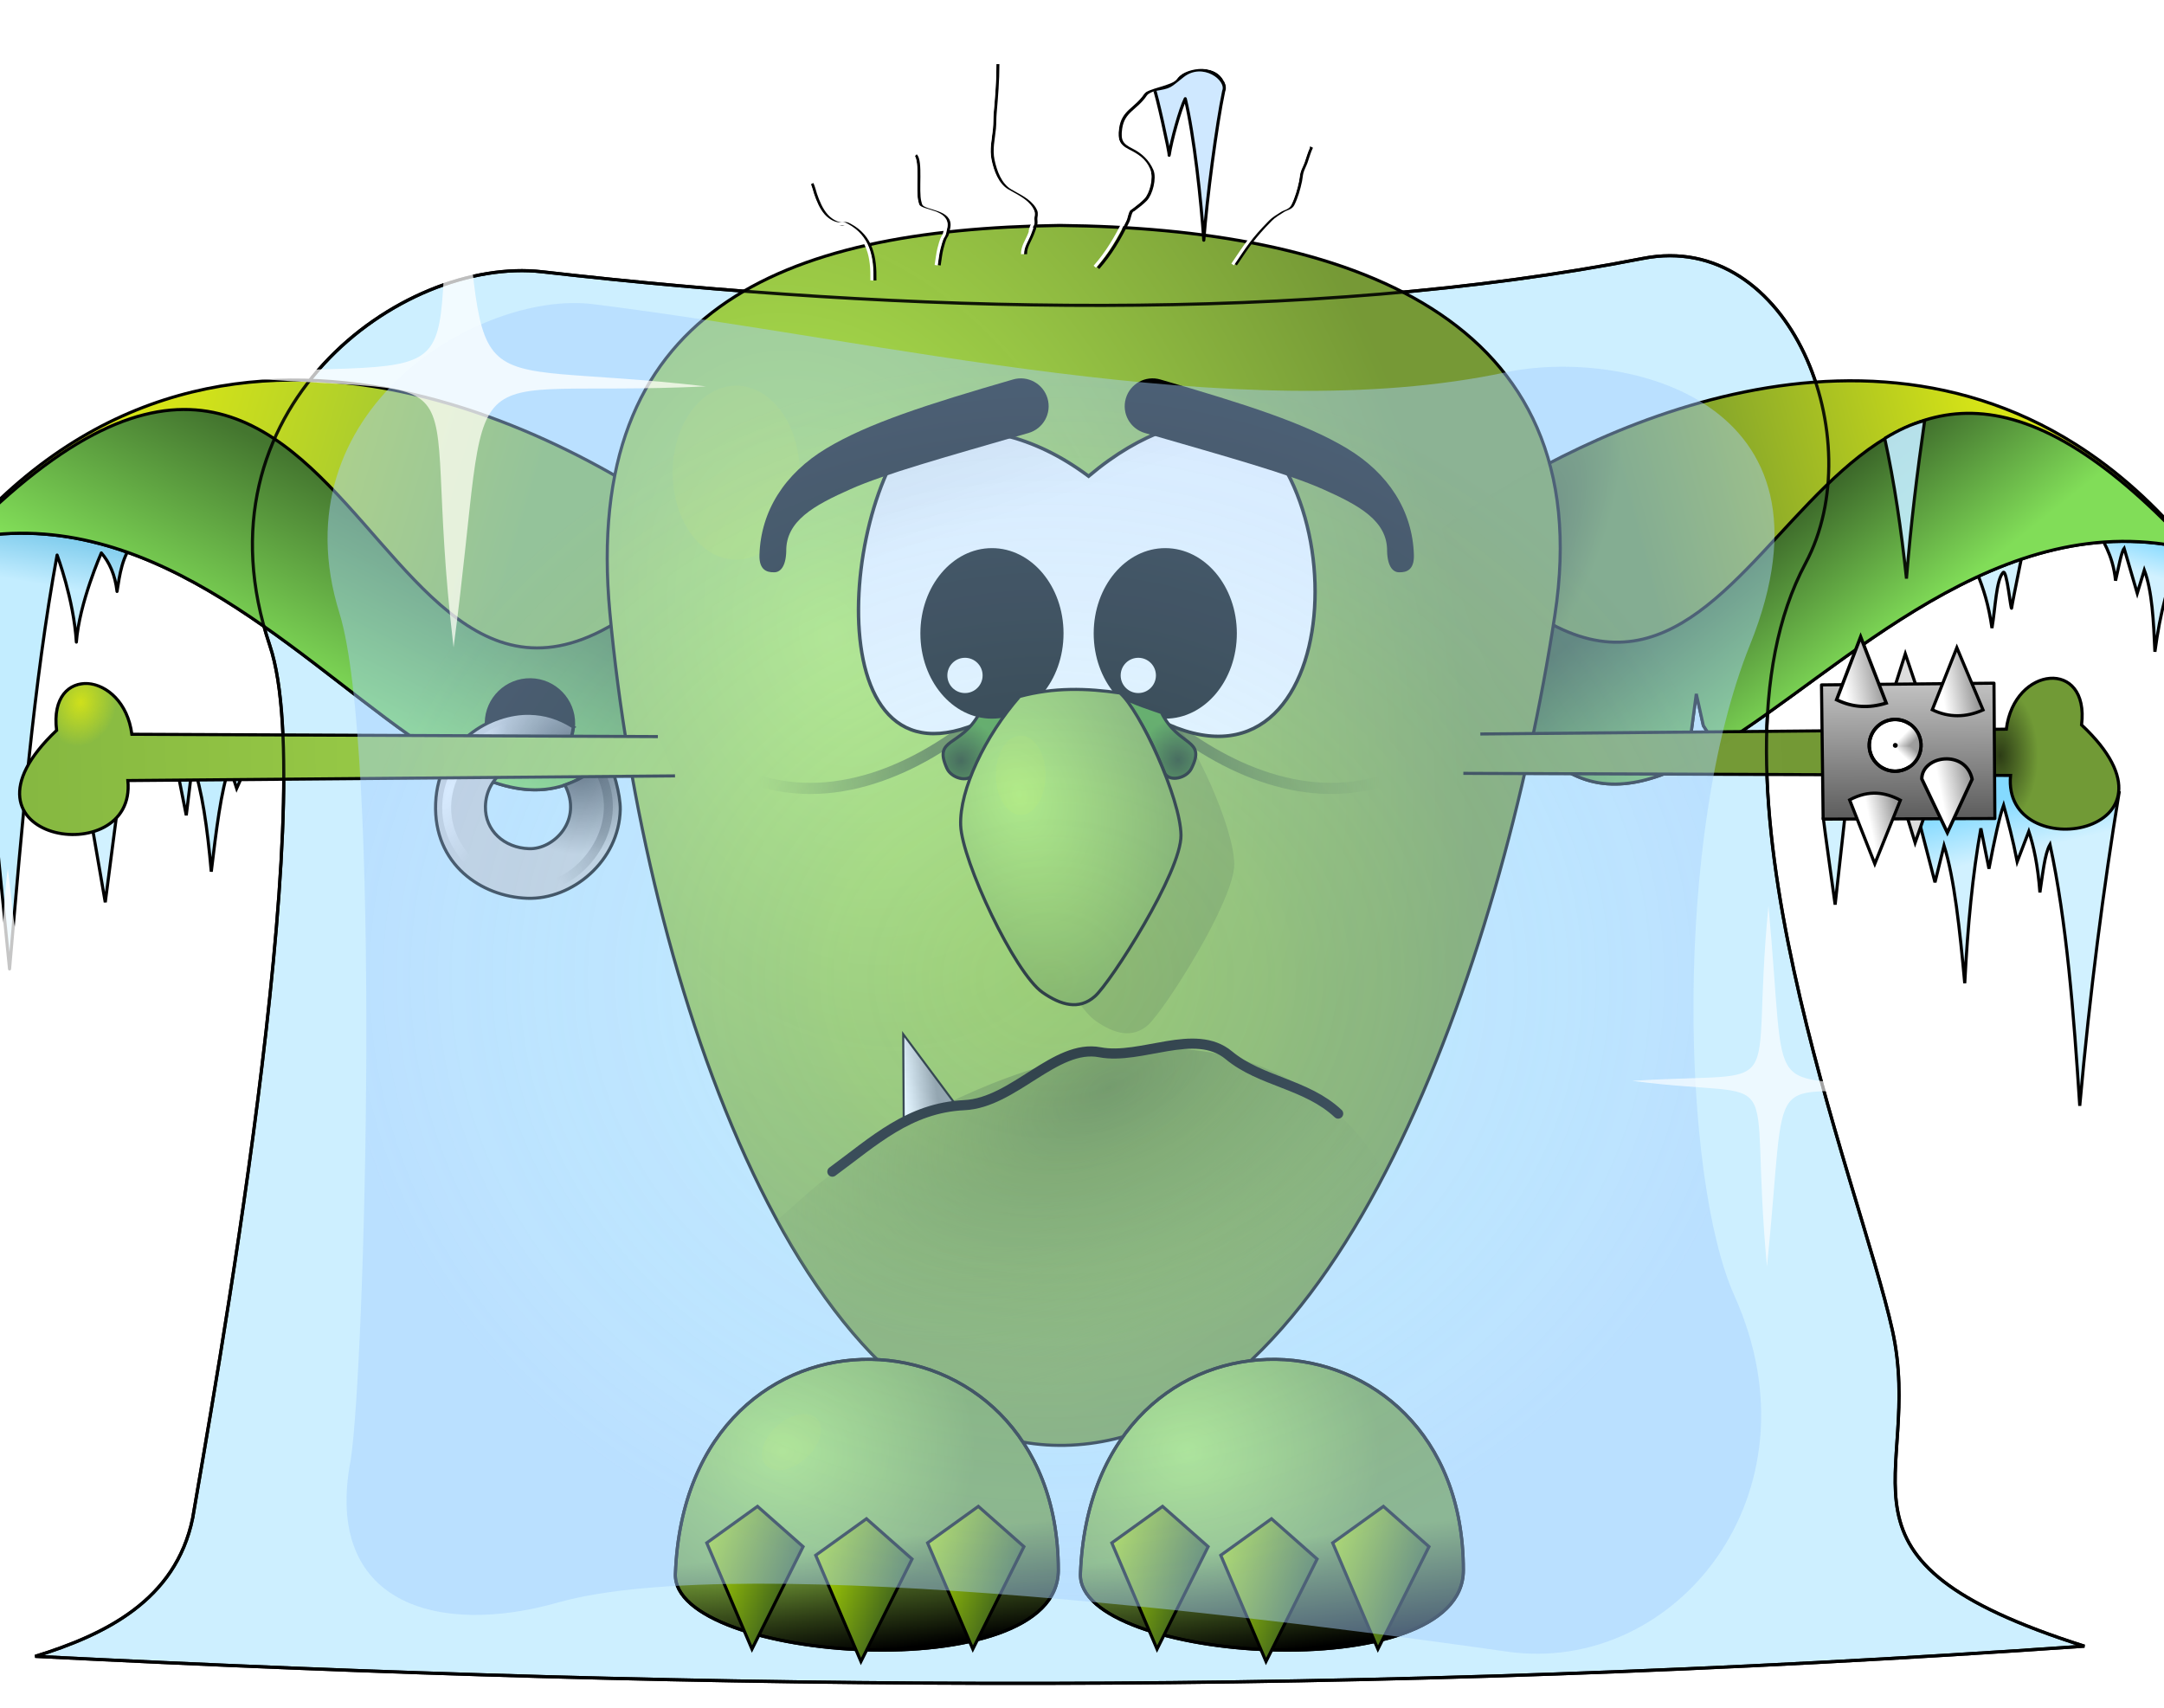 <?xml version="1.0" encoding="UTF-8" standalone="no"?>
<svg
   xmlns:dc="http://purl.org/dc/elements/1.1/"
   xmlns:cc="http://creativecommons.org/ns#"
   xmlns:rdf="http://www.w3.org/1999/02/22-rdf-syntax-ns#"
   xmlns:svg="http://www.w3.org/2000/svg"
   xmlns="http://www.w3.org/2000/svg"
   xmlns:xlink="http://www.w3.org/1999/xlink"
   xmlns:sodipodi="http://sodipodi.sourceforge.net/DTD/sodipodi-0.dtd"
   xmlns:inkscape="http://www.inkscape.org/namespaces/inkscape"
   sodipodi:docname="goblin-blupi-shredder.svg"
   inkscape:version="1.0 (4035a4fb49, 2020-05-01)"
   id="svg8"
   version="1.1"
   viewBox="0 0 185 146"
   height="146mm"
   width="185mm"
   inkscape:export-filename="D:\git\xcraft.ch\static\img\goblin-blupi-shredder.png"
   inkscape:export-xdpi="130.50885"
   inkscape:export-ydpi="130.50885">
  <defs
     id="defs2">
    <linearGradient
       id="linearGradient3203"
       inkscape:collect="always">
      <stop
         id="stop3199"
         offset="0"
         style="stop-color:#7bd7ff;stop-opacity:1" />
      <stop
         id="stop3201"
         offset="1"
         style="stop-color:#d1f1ff;stop-opacity:1" />
    </linearGradient>
    <linearGradient
       id="linearGradient3195"
       inkscape:collect="always">
      <stop
         id="stop3191"
         offset="0"
         style="stop-color:#84daff;stop-opacity:1" />
      <stop
         id="stop3193"
         offset="1"
         style="stop-color:#d1f1ff;stop-opacity:1" />
    </linearGradient>
    <linearGradient
       id="linearGradient3177"
       inkscape:collect="always">
      <stop
         id="stop3173"
         offset="0"
         style="stop-color:#83ceee;stop-opacity:1" />
      <stop
         id="stop3175"
         offset="1"
         style="stop-color:#c3edff;stop-opacity:1" />
    </linearGradient>
    <linearGradient
       id="linearGradient1320"
       inkscape:collect="always">
      <stop
         id="stop1316"
         offset="0"
         style="stop-color:#a6e1fd;stop-opacity:0.312" />
      <stop
         id="stop1318"
         offset="1"
         style="stop-color:#a6d0ff;stop-opacity:0.52" />
    </linearGradient>
    <linearGradient
       id="linearGradient1215"
       inkscape:collect="always">
      <stop
         id="stop1211"
         offset="0"
         style="stop-color:#57772a;stop-opacity:1;" />
      <stop
         id="stop1213"
         offset="1"
         style="stop-color:#57772a;stop-opacity:0;" />
    </linearGradient>
    <linearGradient
       id="linearGradient1518"
       inkscape:collect="always">
      <stop
         id="stop1514"
         offset="0"
         style="stop-color:#000000;stop-opacity:1;" />
      <stop
         id="stop1516"
         offset="1"
         style="stop-color:#000000;stop-opacity:0;" />
    </linearGradient>
    <linearGradient
       id="linearGradient1446"
       inkscape:collect="always">
      <stop
         id="stop1442"
         offset="0"
         style="stop-color:#ffffff;stop-opacity:1;" />
      <stop
         id="stop1444"
         offset="1"
         style="stop-color:#ffffff;stop-opacity:0;" />
    </linearGradient>
    <linearGradient
       id="linearGradient1232"
       inkscape:collect="always">
      <stop
         id="stop1228"
         offset="0"
         style="stop-color:#ffffff;stop-opacity:1;" />
      <stop
         id="stop1230"
         offset="1"
         style="stop-color:#9d9d9d;stop-opacity:1" />
    </linearGradient>
    <linearGradient
       id="linearGradient1190"
       inkscape:collect="always">
      <stop
         id="stop1186"
         offset="0"
         style="stop-color:#ffffff;stop-opacity:1;" />
      <stop
         id="stop1188"
         offset="1"
         style="stop-color:#9a9a9a;stop-opacity:1" />
    </linearGradient>
    <linearGradient
       inkscape:collect="always"
       id="linearGradient1337">
      <stop
         style="stop-color:#ffffff;stop-opacity:1;"
         offset="0"
         id="stop1333" />
      <stop
         style="stop-color:#dedede;stop-opacity:1"
         offset="1"
         id="stop1335" />
    </linearGradient>
    <linearGradient
       inkscape:collect="always"
       id="linearGradient1327">
      <stop
         style="stop-color:#8b8b8b;stop-opacity:1"
         offset="0"
         id="stop1323" />
      <stop
         style="stop-color:#ffffff;stop-opacity:1"
         offset="1"
         id="stop1325" />
    </linearGradient>
    <linearGradient
       id="linearGradient4528"
       inkscape:collect="always">
      <stop
         id="stop4524"
         offset="0"
         style="stop-color:#000000;stop-opacity:0.463" />
      <stop
         id="stop4526"
         offset="1"
         style="stop-color:#000000;stop-opacity:0" />
    </linearGradient>
    <linearGradient
       id="linearGradient4518"
       inkscape:collect="always">
      <stop
         id="stop4514"
         offset="0"
         style="stop-color:#cfe01b;stop-opacity:1" />
      <stop
         id="stop4516"
         offset="1"
         style="stop-color:#d0e11a;stop-opacity:0" />
    </linearGradient>
    <linearGradient
       id="linearGradient4506"
       inkscape:collect="always">
      <stop
         id="stop4502"
         offset="0"
         style="stop-color:#000000;stop-opacity:0.606" />
      <stop
         id="stop4504"
         offset="1"
         style="stop-color:#000000;stop-opacity:0" />
    </linearGradient>
    <linearGradient
       inkscape:collect="always"
       id="linearGradient2036">
      <stop
         style="stop-color:#506c26;stop-opacity:0.774"
         offset="0"
         id="stop2032" />
      <stop
         style="stop-color:#739935;stop-opacity:0;"
         offset="1"
         id="stop2034" />
    </linearGradient>
    <linearGradient
       inkscape:collect="always"
       id="linearGradient1998">
      <stop
         style="stop-color:#c3c3c3;stop-opacity:1"
         offset="0"
         id="stop1994" />
      <stop
         style="stop-color:#5b5b5b;stop-opacity:1"
         offset="1"
         id="stop1996" />
    </linearGradient>
    <linearGradient
       inkscape:collect="always"
       id="linearGradient1875">
      <stop
         style="stop-color:#2f2f2f;stop-opacity:1"
         offset="0"
         id="stop1871" />
      <stop
         style="stop-color:#d1d1d1;stop-opacity:1"
         offset="1"
         id="stop1873" />
    </linearGradient>
    <linearGradient
       inkscape:collect="always"
       id="linearGradient1839">
      <stop
         style="stop-color:#16320b;stop-opacity:1"
         offset="0"
         id="stop1835" />
      <stop
         style="stop-color:#439620;stop-opacity:1"
         offset="1"
         id="stop1837" />
    </linearGradient>
    <linearGradient
       id="linearGradient1811"
       inkscape:collect="always">
      <stop
         id="stop1807"
         offset="0"
         style="stop-color:#000000;stop-opacity:0" />
      <stop
         id="stop1809"
         offset="1"
         style="stop-color:#000000;stop-opacity:1" />
    </linearGradient>
    <linearGradient
       inkscape:collect="always"
       id="linearGradient1791">
      <stop
         style="stop-color:#aeda00;stop-opacity:1"
         offset="0"
         id="stop1787" />
      <stop
         style="stop-color:#305321;stop-opacity:1"
         offset="1"
         id="stop1789" />
    </linearGradient>
    <linearGradient
       id="linearGradient1755"
       inkscape:collect="always">
      <stop
         id="stop1751"
         offset="0"
         style="stop-color:#2c4d1f;stop-opacity:1" />
      <stop
         id="stop1753"
         offset="1"
         style="stop-color:#81dd58;stop-opacity:1" />
    </linearGradient>
    <linearGradient
       id="linearGradient1749"
       inkscape:collect="always">
      <stop
         id="stop1745"
         offset="0"
         style="stop-color:#678e32;stop-opacity:1" />
      <stop
         id="stop1747"
         offset="1"
         style="stop-color:#d6e417;stop-opacity:1" />
    </linearGradient>
    <linearGradient
       inkscape:collect="always"
       id="linearGradient1729">
      <stop
         style="stop-color:#719a36;stop-opacity:1"
         offset="0"
         id="stop1725" />
      <stop
         style="stop-color:#759935;stop-opacity:0.996"
         offset="1"
         id="stop1727" />
    </linearGradient>
    <linearGradient
       inkscape:collect="always"
       id="linearGradient1721">
      <stop
         style="stop-color:#86b841;stop-opacity:1;"
         offset="0"
         id="stop1717" />
      <stop
         style="stop-color:#a4d649;stop-opacity:1"
         offset="1"
         id="stop1719" />
    </linearGradient>
    <linearGradient
       inkscape:collect="always"
       id="linearGradient1705">
      <stop
         style="stop-color:#86b841;stop-opacity:1;"
         offset="0"
         id="stop1701" />
      <stop
         style="stop-color:#d6e417;stop-opacity:1"
         offset="1"
         id="stop1703" />
    </linearGradient>
    <linearGradient
       inkscape:collect="always"
       id="linearGradient1697">
      <stop
         style="stop-color:#44762f;stop-opacity:1"
         offset="0"
         id="stop1693" />
      <stop
         style="stop-color:#81dd58;stop-opacity:1"
         offset="1"
         id="stop1695" />
    </linearGradient>
    <linearGradient
       inkscape:collect="always"
       id="linearGradient1417">
      <stop
         style="stop-color:#b2f054;stop-opacity:1"
         offset="0"
         id="stop1413" />
      <stop
         style="stop-color:#77a138;stop-opacity:1"
         offset="1"
         id="stop1415" />
    </linearGradient>
    <linearGradient
       inkscape:collect="always"
       id="linearGradient1409">
      <stop
         style="stop-color:#b8f052;stop-opacity:1"
         offset="0"
         id="stop1405" />
      <stop
         style="stop-color:#759935;stop-opacity:0.996"
         offset="1"
         id="stop1407" />
    </linearGradient>
    <radialGradient
       inkscape:collect="always"
       xlink:href="#linearGradient1409"
       id="radialGradient1411"
       cx="109.663"
       cy="64.977"
       fx="109.663"
       fy="64.977"
       r="40.868"
       gradientTransform="matrix(0.575,1.688,-1.211,0.412,86.736,-157.246)"
       gradientUnits="userSpaceOnUse" />
    <radialGradient
       inkscape:collect="always"
       xlink:href="#linearGradient1417"
       id="radialGradient1419"
       cx="125.767"
       cy="76.112"
       fx="125.767"
       fy="76.112"
       r="9.554"
       gradientTransform="matrix(0.51,1.959,-1.379,0.359,127.943,-205.788)"
       gradientUnits="userSpaceOnUse" />
    <radialGradient
       inkscape:collect="always"
       xlink:href="#linearGradient1417"
       id="radialGradient1427"
       cx="105.47"
       cy="130.007"
       fx="105.47"
       fy="130.007"
       r="16.485"
       gradientTransform="matrix(1,0,0,0.9,-38.569,7.08)"
       gradientUnits="userSpaceOnUse" />
    <filter
       inkscape:collect="always"
       style="color-interpolation-filters:sRGB"
       id="filter1681"
       x="-0.342"
       width="1.684"
       y="-0.307"
       height="1.614">
      <feGaussianBlur
         inkscape:collect="always"
         stdDeviation="0.909"
         id="feGaussianBlur1683" />
    </filter>
    <linearGradient
       inkscape:collect="always"
       xlink:href="#linearGradient1755"
       id="linearGradient1699"
       x1="184.871"
       y1="38.143"
       x2="200.961"
       y2="43.823"
       gradientUnits="userSpaceOnUse"
       gradientTransform="rotate(31.838,150.947,-27.474)" />
    <linearGradient
       inkscape:collect="always"
       xlink:href="#linearGradient1749"
       id="linearGradient1707"
       x1="177.623"
       y1="38.332"
       x2="199.248"
       y2="15.441"
       gradientUnits="userSpaceOnUse"
       gradientTransform="rotate(31.838,150.947,-27.474)" />
    <linearGradient
       inkscape:collect="always"
       xlink:href="#linearGradient1697"
       id="linearGradient1713"
       gradientUnits="userSpaceOnUse"
       x1="186.708"
       y1="34.634"
       x2="200.961"
       y2="43.823"
       gradientTransform="matrix(-0.864,0.504,0.504,0.864,179.367,-79.708)" />
    <linearGradient
       inkscape:collect="always"
       xlink:href="#linearGradient1705"
       id="linearGradient1715"
       gradientUnits="userSpaceOnUse"
       x1="177.623"
       y1="38.332"
       x2="199.248"
       y2="15.441"
       gradientTransform="matrix(-0.864,0.504,0.504,0.864,179.367,-79.708)" />
    <linearGradient
       inkscape:collect="always"
       xlink:href="#linearGradient1721"
       id="linearGradient1723"
       x1="75.628"
       y1="122.378"
       x2="95.029"
       y2="71.083"
       gradientUnits="userSpaceOnUse"
       gradientTransform="matrix(0.335,-0.942,-0.942,-0.335,92.242,177.719)" />
    <linearGradient
       inkscape:collect="always"
       xlink:href="#linearGradient1729"
       id="linearGradient1731"
       x1="181.727"
       y1="121.208"
       x2="163.868"
       y2="69.913"
       gradientUnits="userSpaceOnUse"
       gradientTransform="matrix(0.339,0.941,0.941,-0.339,3.313,-65.699)" />
    <linearGradient
       inkscape:collect="always"
       xlink:href="#linearGradient1791"
       id="linearGradient1793"
       x1="99.118"
       y1="142"
       x2="107.305"
       y2="145.091"
       gradientUnits="userSpaceOnUse"
       gradientTransform="translate(-29.17,-9.092)" />
    <linearGradient
       inkscape:collect="always"
       xlink:href="#linearGradient1791"
       id="linearGradient1797"
       gradientUnits="userSpaceOnUse"
       gradientTransform="translate(-38.485,-10.15)"
       x1="99.118"
       y1="142"
       x2="107.305"
       y2="145.091" />
    <linearGradient
       inkscape:collect="always"
       xlink:href="#linearGradient1791"
       id="linearGradient1801"
       gradientUnits="userSpaceOnUse"
       gradientTransform="translate(-19.605,-10.15)"
       x1="99.118"
       y1="142"
       x2="107.305"
       y2="145.091" />
    <linearGradient
       inkscape:collect="always"
       xlink:href="#linearGradient1811"
       id="linearGradient1805"
       x1="112.782"
       y1="138.388"
       x2="113.952"
       y2="147.703"
       gradientUnits="userSpaceOnUse"
       gradientTransform="translate(-38.569,-6.628)" />
    <linearGradient
       inkscape:collect="always"
       xlink:href="#linearGradient1791"
       id="linearGradient1823"
       gradientUnits="userSpaceOnUse"
       gradientTransform="translate(15.024,-10.15)"
       x1="99.118"
       y1="142"
       x2="107.305"
       y2="145.091" />
    <linearGradient
       inkscape:collect="always"
       xlink:href="#linearGradient1791"
       id="linearGradient1825"
       gradientUnits="userSpaceOnUse"
       gradientTransform="translate(5.458,-9.092)"
       x1="99.118"
       y1="142"
       x2="107.305"
       y2="145.091" />
    <linearGradient
       inkscape:collect="always"
       xlink:href="#linearGradient1791"
       id="linearGradient1827"
       gradientUnits="userSpaceOnUse"
       gradientTransform="translate(-3.857,-10.15)"
       x1="99.118"
       y1="142"
       x2="107.305"
       y2="145.091" />
    <linearGradient
       inkscape:collect="always"
       xlink:href="#linearGradient1811"
       id="linearGradient1829"
       gradientUnits="userSpaceOnUse"
       x1="112.782"
       y1="138.388"
       x2="113.952"
       y2="147.703"
       gradientTransform="translate(-3.94,-6.628)" />
    <radialGradient
       inkscape:collect="always"
       xlink:href="#linearGradient1417"
       id="radialGradient1831"
       gradientUnits="userSpaceOnUse"
       gradientTransform="matrix(1,0,0,0.9,-3.94,7.08)"
       cx="105.47"
       cy="130.007"
       fx="105.47"
       fy="130.007"
       r="16.485" />
    <radialGradient
       inkscape:collect="always"
       xlink:href="#linearGradient1839"
       id="radialGradient1841"
       cx="120.713"
       cy="71.61"
       fx="120.713"
       fy="71.61"
       r="3.393"
       gradientTransform="matrix(1,0,0,1.036,-38.569,-9.164)"
       gradientUnits="userSpaceOnUse" />
    <radialGradient
       inkscape:collect="always"
       xlink:href="#linearGradient1839"
       id="radialGradient1845"
       gradientUnits="userSpaceOnUse"
       gradientTransform="matrix(-0.999,-0.043,-0.044,1.035,224.46,-3.968)"
       cx="120.713"
       cy="71.61"
       fx="120.713"
       fy="71.61"
       r="3.393" />
    <radialGradient
       inkscape:collect="always"
       xlink:href="#linearGradient1875"
       id="radialGradient1877"
       cx="81.118"
       cy="64.566"
       fx="81.118"
       fy="64.566"
       r="8.028"
       gradientTransform="matrix(1,0.015,-0.015,1.001,-30.561,-0.86)"
       gradientUnits="userSpaceOnUse" />
    <filter
       inkscape:collect="always"
       style="color-interpolation-filters:sRGB"
       id="filter1977"
       x="-0.352"
       width="1.703"
       y="-0.086"
       height="1.171">
      <feGaussianBlur
         inkscape:collect="always"
         stdDeviation="0.358"
         id="feGaussianBlur1979" />
    </filter>
    <linearGradient
       inkscape:collect="always"
       xlink:href="#linearGradient1998"
       id="linearGradient2000"
       x1="194.019"
       y1="98.971"
       x2="205.855"
       y2="98.971"
       gradientUnits="userSpaceOnUse"
       gradientTransform="matrix(0.005,1,1,-0.005,64.65,-135.237)" />
    <radialGradient
       inkscape:collect="always"
       xlink:href="#linearGradient2036"
       id="radialGradient2040"
       cx="133.421"
       cy="97.818"
       fx="133.421"
       fy="97.818"
       r="30.675"
       gradientTransform="matrix(1.166,-0.673,0.362,0.628,-96.21,121.351)"
       gradientUnits="userSpaceOnUse" />
    <filter
       inkscape:collect="always"
       style="color-interpolation-filters:sRGB"
       id="filter2168"
       x="-0.427"
       width="1.855"
       y="-0.312"
       height="1.624">
      <feGaussianBlur
         inkscape:collect="always"
         stdDeviation="1.935"
         id="feGaussianBlur2170" />
    </filter>
    <filter
       inkscape:collect="always"
       style="color-interpolation-filters:sRGB"
       id="filter2208"
       x="-0.256"
       width="1.512"
       y="-0.269"
       height="1.539">
      <feGaussianBlur
         inkscape:collect="always"
         stdDeviation="0.539"
         id="feGaussianBlur2210" />
    </filter>
    <radialGradient
       gradientUnits="userSpaceOnUse"
       gradientTransform="matrix(0.006,1,0.555,-0.003,112.049,-75.937)"
       r="5.839"
       fy="104.683"
       fx="140.831"
       cy="104.683"
       cx="140.831"
       id="radialGradient4510"
       xlink:href="#linearGradient4506"
       inkscape:collect="always" />
    <radialGradient
       gradientUnits="userSpaceOnUse"
       gradientTransform="matrix(-0.193,0.873,-0.708,-0.156,91.469,46.962)"
       r="4.229"
       fy="110.012"
       fx="34.637"
       cy="110.012"
       cx="34.637"
       id="radialGradient4520"
       xlink:href="#linearGradient4518"
       inkscape:collect="always" />
    <radialGradient
       gradientUnits="userSpaceOnUse"
       gradientTransform="matrix(0.552,0.247,-0.659,1.475,85.629,-51.932)"
       r="10.605"
       fy="45.323"
       fx="133.577"
       cy="45.323"
       cx="133.577"
       id="radialGradient4532"
       xlink:href="#linearGradient4528"
       inkscape:collect="always" />
    <filter
       inkscape:collect="always"
       style="color-interpolation-filters:sRGB"
       id="filter1319"
       x="-0.328"
       width="1.656"
       y="-0.229"
       height="1.458">
      <feGaussianBlur
         inkscape:collect="always"
         stdDeviation="2.574"
         id="feGaussianBlur1321" />
    </filter>
    <linearGradient
       gradientTransform="rotate(-5.841,58.741,156.759)"
       inkscape:collect="always"
       xlink:href="#linearGradient1327"
       id="linearGradient1329"
       x1="86.425"
       y1="94.77"
       x2="83.634"
       y2="94.834"
       gradientUnits="userSpaceOnUse" />
    <linearGradient
       inkscape:collect="always"
       xlink:href="#linearGradient1337"
       id="linearGradient1341"
       x1="88.676"
       y1="43.182"
       x2="84.038"
       y2="29.522"
       gradientUnits="userSpaceOnUse" />
    <linearGradient
       gradientTransform="rotate(-70.165,125.59,64.148)"
       gradientUnits="userSpaceOnUse"
       y2="100.16"
       x2="133.378"
       y1="98.056"
       x1="132.081"
       id="linearGradient1192"
       xlink:href="#linearGradient1190"
       inkscape:collect="always" />
    <linearGradient
       gradientTransform="rotate(-70.165,125.59,64.148)"
       gradientUnits="userSpaceOnUse"
       y2="105.289"
       x2="137.745"
       y1="103.002"
       x1="136.381"
       id="linearGradient1200"
       xlink:href="#linearGradient1190"
       inkscape:collect="always" />
    <linearGradient
       gradientTransform="rotate(-70.165,125.59,64.148)"
       gradientUnits="userSpaceOnUse"
       y2="103.431"
       x2="144.552"
       y1="100.961"
       x1="143.202"
       id="linearGradient1208"
       xlink:href="#linearGradient1190"
       inkscape:collect="always" />
    <linearGradient
       gradientTransform="rotate(-70.165,125.59,64.148)"
       gradientUnits="userSpaceOnUse"
       y2="96.018"
       x2="141.913"
       y1="93.212"
       x1="140.331"
       id="linearGradient1216"
       xlink:href="#linearGradient1190"
       inkscape:collect="always" />
    <linearGradient
       gradientTransform="translate(-143.319,75.758)"
       gradientUnits="userSpaceOnUse"
       y2="99.506"
       x2="138.759"
       y1="99.094"
       x1="137.799"
       id="linearGradient1234"
       xlink:href="#linearGradient1232"
       inkscape:collect="always" />
    <linearGradient
       gradientTransform="translate(-25.924,34.663)"
       y2="99.853"
       x2="138.527"
       y1="99.388"
       x1="137.616"
       gradientUnits="userSpaceOnUse"
       id="linearGradient1238"
       xlink:href="#linearGradient1232"
       inkscape:collect="always" />
    <radialGradient
       gradientUnits="userSpaceOnUse"
       gradientTransform="matrix(0.999,0.038,-0.074,1.964,5.12,-68.644)"
       r="4.496"
       fy="68.711"
       fx="70.371"
       cy="68.711"
       cx="70.371"
       id="radialGradient1448"
       xlink:href="#linearGradient1446"
       inkscape:collect="always" />
    <filter
       height="1.047"
       y="-0.024"
       width="1.103"
       x="-0.051"
       id="filter1510"
       style="color-interpolation-filters:sRGB"
       inkscape:collect="always">
      <feGaussianBlur
         id="feGaussianBlur1512"
         stdDeviation="0.129"
         inkscape:collect="always" />
    </filter>
    <linearGradient
       gradientUnits="userSpaceOnUse"
       y2="63.724"
       x2="71.587"
       y1="68.502"
       x1="68.94"
       id="linearGradient1520"
       xlink:href="#linearGradient1518"
       inkscape:collect="always" />
    <linearGradient
       gradientUnits="userSpaceOnUse"
       y2="88.012"
       x2="111.364"
       y1="86.853"
       x1="96.405"
       id="linearGradient1217"
       xlink:href="#linearGradient1215"
       inkscape:collect="always" />
    <linearGradient
       gradientTransform="translate(6.957,-22.302)"
       y2="88.012"
       x2="111.364"
       y1="86.853"
       x1="96.405"
       gradientUnits="userSpaceOnUse"
       id="linearGradient1221"
       xlink:href="#linearGradient1215"
       inkscape:collect="always" />
    <radialGradient
       gradientUnits="userSpaceOnUse"
       gradientTransform="matrix(1,0.009,-0.008,0.87,0.611,15.874)"
       r="61.85"
       fy="76.987"
       fx="89.852"
       cy="76.987"
       cx="89.852"
       id="radialGradient1314"
       xlink:href="#linearGradient1320"
       inkscape:collect="always" />
    <meshgradient
       gradientTransform="matrix(1,0,0,1.042,0.003,-0.925)"
       y="21.86"
       x="3.009"
       gradientUnits="userSpaceOnUse"
       id="meshgradient1402"
       inkscape:collect="always">
      <meshrow
         id="meshrow1480">
        <meshpatch
           id="meshpatch1482">
          <stop
             id="stop1484"
             style="stop-color:#feffff;stop-opacity:1"
             path="c 19.465,0  38.93,0  58.395,0" />
          <stop
             id="stop1486"
             style="stop-color:#e6f7ff;stop-opacity:1"
             path="c 0,13.56  0,27.119  0,40.679" />
          <stop
             id="stop1488"
             style="stop-color:#ffffff;stop-opacity:0.564"
             path="c -19.465,0  -38.93,0  -58.395,0" />
          <stop
             id="stop1490"
             style="stop-color:#cdefff;stop-opacity:1"
             path="c 0,-13.56  0,-27.119  7.10543e-15,-40.679" />
        </meshpatch>
        <meshpatch
           id="meshpatch1492">
          <stop
             id="stop1494"
             path="c 19.465,0  38.93,0  58.395,0" />
          <stop
             id="stop1496"
             style="stop-color:#e6f7ff;stop-opacity:1"
             path="c 0,13.56  0,27.119  0,40.679" />
          <stop
             id="stop1498"
             style="stop-color:#e6f2ff;stop-opacity:0.738"
             path="c -19.465,0  -38.93,0  -58.395,0" />
        </meshpatch>
        <meshpatch
           id="meshpatch1500">
          <stop
             id="stop1502"
             path="c 19.465,0  38.93,0  58.395,0" />
          <stop
             id="stop1504"
             style="stop-color:#e6f7ff;stop-opacity:1"
             path="c 0,13.56  0,27.119  0,40.679" />
          <stop
             id="stop1506"
             style="stop-color:#65b6ff;stop-opacity:0.849"
             path="c -19.465,0  -38.93,0  -58.395,0" />
        </meshpatch>
      </meshrow>
      <meshrow
         id="meshrow1508">
        <meshpatch
           id="meshpatch1510">
          <stop
             id="stop1512"
             path="c 0,13.56  0,27.119  0,40.679" />
          <stop
             id="stop1515"
             style="stop-color:#e6f2ff;stop-opacity:1"
             path="c -19.465,0  -38.93,0  -58.395,0" />
          <stop
             id="stop1517"
             style="stop-color:#c4e8ff;stop-opacity:0.98"
             path="c 0,-13.56  0,-27.119  0,-40.679" />
        </meshpatch>
        <meshpatch
           id="meshpatch1519">
          <stop
             id="stop1521"
             path="c 0,13.56  0,27.119  0,40.679" />
          <stop
             id="stop1523"
             style="stop-color:#e6f2ff;stop-opacity:0.48"
             path="c -19.465,0  -38.93,0  -58.395,0" />
        </meshpatch>
        <meshpatch
           id="meshpatch1525">
          <stop
             id="stop1527"
             path="c 0,13.56  0,27.119  0,40.679" />
          <stop
             id="stop1529"
             style="stop-color:#65b6ff;stop-opacity:0.849"
             path="c -19.465,0  -38.93,0  -58.395,0" />
        </meshpatch>
      </meshrow>
      <meshrow
         id="meshrow1531">
        <meshpatch
           id="meshpatch1533">
          <stop
             id="stop1535"
             path="c 0,13.56  0,27.119  0,40.679" />
          <stop
             id="stop1537"
             style="stop-color:#65b6ff;stop-opacity:0.953"
             path="c -19.465,0  -38.93,0  -58.395,0" />
          <stop
             id="stop1539"
             style="stop-color:#65b6ff;stop-opacity:0.849"
             path="c 0,-13.56  0,-27.119  0,-40.679" />
        </meshpatch>
        <meshpatch
           id="meshpatch1541">
          <stop
             id="stop1543"
             path="c 0,13.56  0,27.119  0,40.679" />
          <stop
             id="stop1545"
             style="stop-color:#65b6ff;stop-opacity:1"
             path="c -19.465,0  -38.93,0  -58.395,0" />
        </meshpatch>
        <meshpatch
           id="meshpatch1547">
          <stop
             id="stop1549"
             path="c 0,13.56  0,27.119  0,40.679" />
          <stop
             id="stop1551"
             style="stop-color:#2698ff;stop-opacity:0.896"
             path="c -19.465,0  -38.93,0  -58.395,0" />
        </meshpatch>
      </meshrow>
    </meshgradient>
    <linearGradient
       gradientUnits="userSpaceOnUse"
       y2="49.764"
       x2="2.446"
       y1="45.678"
       x1="3.15"
       id="linearGradient3179"
       xlink:href="#linearGradient3177"
       inkscape:collect="always" />
    <linearGradient
       gradientUnits="userSpaceOnUse"
       y2="72.898"
       x2="172.596"
       y1="68.37"
       x1="171.527"
       id="linearGradient3197"
       xlink:href="#linearGradient3195"
       inkscape:collect="always" />
    <linearGradient
       gradientUnits="userSpaceOnUse"
       y2="48.999"
       x2="183.119"
       y1="45.636"
       x1="184.051"
       id="linearGradient3205"
       xlink:href="#linearGradient3203"
       inkscape:collect="always" />
    <filter
       y="-0.2"
       height="1.4"
       inkscape:label="Rough and Dilate"
       inkscape:menu="Distort"
       inkscape:menu-tooltip="Create a turbulent contour around"
       style="color-interpolation-filters:sRGB;"
       id="filter1371">
      <feMorphology
         radius="5"
         operator="dilate"
         result="result8"
         in="SourceGraphic"
         id="feMorphology1361" />
      <feComposite
         in2="result8"
         result="result10"
         in="SourceGraphic"
         operator="arithmetic"
         k1="0.5"
         k3="0.5"
         id="feComposite1363" />
      <feTurbulence
         result="result11"
         type="fractalNoise"
         numOctaves="1"
         baseFrequency="0.113"
         id="feTurbulence1365" />
      <feDisplacementMap
         result="result12"
         in2="result11"
         in="result10"
         xChannelSelector="R"
         scale="10"
         id="feDisplacementMap1367" />
      <feComposite
         in2="result12"
         operator="arithmetic"
         result="result13"
         k1="0.25"
         k2="0.25"
         k3="0.75"
         id="feComposite1369" />
    </filter>
    <filter
       id="filter1396"
       style="color-interpolation-filters:sRGB;"
       inkscape:menu-tooltip="Create a turbulent contour around"
       inkscape:menu="Distort"
       inkscape:label="Rough and Dilate"
       height="1.4"
       y="-0.2">
      <feMorphology
         id="feMorphology1386"
         in="SourceGraphic"
         result="result8"
         operator="dilate"
         radius="2" />
      <feComposite
         id="feComposite1388"
         k3="0.5"
         k1="0.5"
         operator="arithmetic"
         in="SourceGraphic"
         result="result10"
         in2="result8" />
      <feTurbulence
         id="feTurbulence1390"
         baseFrequency="0.113"
         numOctaves="1"
         type="fractalNoise"
         result="result11" />
      <feDisplacementMap
         id="feDisplacementMap1392"
         scale="10"
         xChannelSelector="R"
         in="result10"
         in2="result11"
         result="result12" />
      <feComposite
         id="feComposite1394"
         k3="0.75"
         k2="0.25"
         k1="0.25"
         result="result13"
         operator="arithmetic"
         in2="result12" />
    </filter>
    <filter
       inkscape:label="Ripple"
       inkscape:menu="Distort"
       inkscape:menu-tooltip="Horizontal rippling of edges"
       style="color-interpolation-filters:sRGB;"
       id="filter1490">
      <feTurbulence
         numOctaves="1"
         baseFrequency="0.128 0.053"
         id="feTurbulence1484" />
      <feColorMatrix
         values="2 0 0 0 0 0 0 0 0 0 0 0 0 0 0 0 0 0 0.5 0.5"
         result="result91"
         id="feColorMatrix1486" />
      <feDisplacementMap
         yChannelSelector="A"
         xChannelSelector="R"
         scale="5.376"
         in="SourceGraphic"
         in2="result91"
         id="feDisplacementMap1488" />
    </filter>
  </defs>
  <sodipodi:namedview
     inkscape:guide-bbox="true"
     inkscape:object-paths="true"
     inkscape:snap-global="false"
     inkscape:window-maximized="0"
     inkscape:window-y="179"
     inkscape:window-x="489"
     inkscape:window-height="1429"
     inkscape:window-width="2719"
     showgrid="false"
     inkscape:document-rotation="0"
     inkscape:current-layer="layer2"
     inkscape:document-units="mm"
     inkscape:cy="275.90551"
     inkscape:cx="349.6063"
     inkscape:zoom="2.1692209"
     inkscape:pageshadow="2"
     inkscape:pageopacity="0.0"
     borderopacity="1.0"
     bordercolor="#666666"
     pagecolor="#ffffff"
     id="base"
     showguides="true">
    <sodipodi:guide
       id="guide1270"
       orientation="0,-1"
       position="87.454,6.099" />
  </sodipodi:namedview>
  <g
     style="display:inline"
     inkscape:label="Ice background"
     id="layer4"
     inkscape:groupmode="layer">
    <path
       sodipodi:nodetypes="csssssccc"
       id="path1272-6"
       d="M 16.469,129.782 C 18.054,120.373 27.557,68.493 23.067,55.181 16.25,34.967 34.41,21.869 46.351,23.233 c 31.089,3.551 65.313,4.489 94.112,-1.144 12.589,-2.462 19.544,15.494 13.896,26.052 -9.738,18.202 4.617,52.854 7.422,65.577 2.823,12.803 -7.057,19.558 16.414,26.998 -62.009,4.322 -116.18,3.863 -175.185,0.871 5.924,-1.838 11.996,-4.748 13.46,-11.805 z"
       style="display:inline;fill:#cdefff;fill-opacity:1;stroke:#000000;stroke-width:0.27px;stroke-linecap:butt;stroke-linejoin:miter;stroke-opacity:1" />
    <path
       sodipodi:nodetypes="ccccccccc"
       id="path3171"
       d="M -3.415,46.288 C -1.555,57.906 -0.421,70.431 0.816,82.827 1.879,70.645 2.872,58.369 4.881,47.447 c 0,0 1.418,3.75 1.647,7.44 0.249,-3.349 2.135,-7.623 2.135,-7.623 0.684,0.796 1.175,1.851 1.342,3.293 0.228,-1.402 0.418,-3.054 1.508,-4.283 L 2.439,44.703 Z"
       style="fill:url(#linearGradient3179);fill-opacity:1;stroke:#000000;stroke-width:0.265;stroke-linecap:round;stroke-linejoin:round;stroke-miterlimit:4;stroke-dasharray:none;stroke-opacity:1" />
    <path
       id="path3181"
       d="m 7.786,70.11 1.213,7.021 1.117,-8.584 z"
       style="fill:#d1f1ff;fill-opacity:1;stroke:#000000;stroke-width:0.265px;stroke-linecap:butt;stroke-linejoin:miter;stroke-opacity:1" />
    <path
       sodipodi:nodetypes="cccccccc"
       id="path3183"
       d="m 15.158,65.833 0.766,3.861 0.542,-4.436 c 0.812,2.243 1.269,5.555 1.596,9.254 0.416,-3.475 0.831,-6.953 1.564,-8.999 l 0.606,1.883 0.542,-1.213 z"
       style="fill:#c3edff;fill-opacity:1;stroke:#000000;stroke-width:0.265px;stroke-linecap:butt;stroke-linejoin:miter;stroke-opacity:1" />
    <path
       sodipodi:nodetypes="ccccccccccccccc"
       id="path3185"
       d="m 181.162,67.747 c -1.335,8.178 -2.488,16.993 -3.364,26.78 -0.516,-7.944 -1.122,-15.753 -2.544,-22.338 -0.454,0.782 -0.624,2.559 -0.862,4.097 -0.184,-2.401 -0.536,-3.961 -0.949,-5.218 l -0.992,2.587 c -0.388,-1.978 -0.776,-3.415 -1.164,-4.83 -0.354,0.995 -0.782,2.947 -1.251,5.434 l -0.69,-3.45 c -0.709,3.916 -1.131,8.404 -1.38,13.239 -0.421,-4.597 -0.893,-8.99 -1.768,-11.773 l -0.776,3.148 -1.768,-6.814 5.304,-4.873 z"
       style="fill:url(#linearGradient3197);fill-opacity:1;stroke:#000000;stroke-width:0.265px;stroke-linecap:butt;stroke-linejoin:miter;stroke-opacity:1" />
    <path
       sodipodi:nodetypes="ccccccccccsccccc"
       id="path3187"
       d="m 187.587,47.177 -0.733,4.312 -0.561,-3.752 c -0.906,2.011 -1.624,4.588 -2.07,7.978 -0.112,-2.595 -0.232,-5.178 -0.906,-6.986 l -0.604,1.984 -1.121,-3.838 c -0.244,0.316 -0.489,1.702 -0.733,2.76 -0.245,-2.355 -1.15,-3.392 -1.811,-4.916 l -5.822,0.992 c 0.087,-0.479 -1.183,5.73 -1.251,6.253 -0.054,0.421 -0.412,-3.419 -0.733,-3.019 -0.596,0.647 -0.659,3.075 -0.949,4.744 -0.57,-4.006 -1.821,-5.629 -2.803,-8.193 l 11.859,-2.846 z"
       style="fill:url(#linearGradient3205);fill-opacity:1;stroke:#000000;stroke-width:0.265px;stroke-linecap:butt;stroke-linejoin:miter;stroke-opacity:1" />
    <path
       id="path3189"
       d="m 155.88,69.996 c 0.046,0.473 1.006,7.334 1.006,7.334 l 0.854,-7.684 z"
       style="fill:#d1f1ff;fill-opacity:1;stroke:#000000;stroke-width:0.265px;stroke-linecap:butt;stroke-linejoin:miter;stroke-opacity:1" />
  </g>
  <g
     inkscape:groupmode="layer"
     id="layer2"
     inkscape:label="Smiley"
     style="display:inline">
    <path
       inkscape:transform-center-y="9.3680449"
       inkscape:transform-center-x="-25.008101"
       d="m 177.445,37.981 c -21.185,-13.39 -46.388,1.483 -54.012,7.229 5.793,22.934 12.921,24.395 21.76,19.575 l -0.621,-2.142 0.443,-3.329 0.602,2.709 1.176,1.84 c 10.838,-6.61 24.166,-20.942 40.636,-16.873 -3.157,-3.869 -6.516,-6.817 -9.983,-9.008 z"
       style="fill:url(#linearGradient1707);fill-opacity:1;stroke:#000000;stroke-width:0.265px;stroke-linecap:butt;stroke-linejoin:miter;stroke-opacity:1"
       id="path1389" />
    <path
       inkscape:transform-center-y="10.758397"
       inkscape:transform-center-x="-25.008101"
       d="m 177.746,38.511 c -25.739,-16.396 -28.366,37.477 -54.313,6.699 5.793,22.934 12.921,24.395 21.76,19.575 l -0.621,-2.142 0.443,-3.329 0.602,2.709 1.176,1.84 c 10.838,-6.61 24.166,-20.942 40.636,-16.873 -3.567,-3.873 -6.773,-6.625 -9.682,-8.478 z"
       style="fill:url(#linearGradient1699);fill-opacity:1;stroke:#000000;stroke-width:0.265px;stroke-linecap:butt;stroke-linejoin:miter;stroke-opacity:1"
       id="path1391" />
    <path
       inkscape:transform-center-y="7.596842"
       inkscape:transform-center-x="26.891551"
       sodipodi:nodetypes="ccc"
       id="path1709"
       d="M 60.705,46.099 C 52.018,39.176 19.871,19.253 -3.315,46.146 27.916,39.322 46.229,97.51 60.705,46.099 Z"
       style="fill:url(#linearGradient1715);fill-opacity:1;stroke:#000000;stroke-width:0.265px;stroke-linecap:butt;stroke-linejoin:miter;stroke-opacity:1" />
    <path
       inkscape:transform-center-y="8.8557555"
       inkscape:transform-center-x="26.891551"
       style="fill:url(#linearGradient1713);fill-opacity:1;stroke:#000000;stroke-width:0.265px;stroke-linecap:butt;stroke-linejoin:miter;stroke-opacity:1"
       d="M 60.705,46.099 C 30.908,79.562 32.83,8.975 -3.315,46.146 27.916,39.322 46.229,97.51 60.705,46.099 Z"
       id="path1711"
       sodipodi:nodetypes="ccc" />
    <path
       sodipodi:nodetypes="cszsc"
       id="path1285"
       d="M 90.588,19.271 C 114.982,19.521 136.868,26.841 132.923,52.604 128.349,82.47 114.48,122.422 91.59,123.531 68.7,124.64 55.082,84.183 52.137,52.374 49.742,26.502 66.695,19.605 90.588,19.271 Z"
       style="fill:url(#radialGradient1411);fill-opacity:1;stroke:#000000;stroke-width:0.265px;stroke-linecap:butt;stroke-linejoin:miter;stroke-opacity:1;filter:url(#filter1371)" />
    <path
       style="fill:none;stroke:url(#linearGradient1221);stroke-width:0.953;stroke-linecap:round;stroke-linejoin:round;stroke-miterlimit:4;stroke-dasharray:none;stroke-opacity:1;filter:url(#filter1681)"
       d="m 98.726,60.854 c 5.155,4.481 12.547,8.18 19.779,5.793"
       id="path1219"
       sodipodi:nodetypes="cc" />
    <path
       sodipodi:nodetypes="cc"
       id="path1735"
       d="m 91.769,83.156 c 5.155,4.481 12.547,8.18 19.779,5.793"
       style="fill:none;stroke:url(#linearGradient1217);stroke-width:0.953;stroke-linecap:round;stroke-linejoin:round;stroke-miterlimit:4;stroke-dasharray:none;stroke-opacity:1;filter:url(#filter1681)"
       transform="matrix(-1,0,0,1,176.122,-22.302)" />
    <path
       sodipodi:nodetypes="cssssccc"
       id="path1143"
       d="m 91.715,61.979 c -2.944,3.378 -5.144,7.967 -5.036,11.005 0.108,3.038 4.611,12.637 7.007,14.297 1.567,1.086 3.114,1.529 4.469,0.328 1.355,-1.201 7.403,-10.629 7.36,-13.78 -0.043,-3.15 -3.497,-10.646 -5.213,-12.148 -2.848,-0.418 -5.664,-0.492 -8.587,0.298 z"
       style="opacity:0.373;fill:#000000;fill-opacity:1;stroke:none;stroke-width:0.267;stroke-linecap:butt;stroke-linejoin:miter;stroke-miterlimit:4;stroke-dasharray:none;stroke-opacity:1;filter:url(#filter1319)" />
    <path
       style="fill:url(#linearGradient1341);fill-opacity:1;stroke:#040404;stroke-width:0.294;stroke-linecap:butt;stroke-linejoin:miter;stroke-miterlimit:4;stroke-dasharray:none;stroke-opacity:1;filter:url(#filter1396)"
       d="m 95.876,59.557 c -2.108,0.28 -6.515,0.722 -8.649,0.233 -17.586,12.002 -15.849,-16.417 -8.804,-23.411 5.546,0.147 9.728,0.683 14.641,4.326 4.686,-3.95 8.62,-4.839 12.699,-5.19 11.337,7.31 8.322,37.428 -9.887,24.042 z"
       id="path1331"
       sodipodi:nodetypes="cccccc" />
    <path
       inkscape:transform-center-y="-0.2798771"
       inkscape:transform-center-x="-27.531527"
       style="fill:url(#linearGradient1731);fill-opacity:1;stroke:#000000;stroke-width:0.265px;stroke-linecap:butt;stroke-linejoin:miter;stroke-opacity:1"
       d="m 125.102,66.107 46.779,0.178 c -0.739,7.893 16.081,5.064 6.072,-4.32 0.693,-5.671 -5.756,-5.066 -6.432,0.365 l -44.967,0.412"
       id="path1339"
       sodipodi:nodetypes="ccccc" />
    <path
       sodipodi:nodetypes="csccc"
       id="path1971"
       d="m 83.716,61 c -1.602,2.913 -3.956,2.026 -2.765,4.679 0.375,0.835 1.772,1.239 2.243,0.52 1.169,-2.471 1.945,-4.195 3.988,-6.41 -1.062,0.548 -2.638,0.953 -3.466,1.211 z"
       style="fill:url(#radialGradient1841);fill-opacity:1;stroke:#000000;stroke-width:0.265px;stroke-linecap:butt;stroke-linejoin:miter;stroke-opacity:1" />
    <ellipse
       style="fill:#000000;fill-opacity:1;stroke:none;stroke-width:0.865;stroke-linecap:round;stroke-linejoin:round;stroke-miterlimit:4;stroke-dasharray:none;stroke-opacity:1"
       id="path1765"
       cx="84.802"
       cy="54.143"
       rx="6.119"
       ry="7.289" />
    <circle
       cy="57.736"
       cx="82.496"
       id="path1307"
       style="opacity:1;fill:#ffffff;fill-opacity:1;stroke-width:0.06;stroke-linecap:round;stroke-linejoin:round"
       r="1.507" />
    <ellipse
       ry="7.289"
       rx="6.119"
       cy="54.143"
       cx="99.619"
       id="ellipse1771"
       style="fill:#000000;fill-opacity:1;stroke:none;stroke-width:0.865;stroke-linecap:round;stroke-linejoin:round;stroke-miterlimit:4;stroke-dasharray:none;stroke-opacity:1" />
    <circle
       r="1.507"
       style="opacity:1;fill:#ffffff;fill-opacity:1;stroke-width:0.06;stroke-linecap:round;stroke-linejoin:round"
       id="circle1773"
       cx="97.313"
       cy="57.736" />
    <path
       style="fill:none;stroke:#000000;stroke-width:0.265px;stroke-linecap:butt;stroke-linejoin:miter;stroke-opacity:1"
       d="m 87.671,21.728 c -0.018,-0.636 0.37,-1.14 0.591,-1.713 0.518,-1.346 -0.203,0.491 0.177,-0.65 0.028,-0.084 0.099,-0.15 0.118,-0.236 0.029,-0.133 -0.024,-0.39 0,-0.532 0.052,-0.31 0.066,-0.473 -0.118,-0.768 -0.464,-0.742 -1.35,-1.106 -2.068,-1.536 -0.877,-0.526 -1.275,-1.655 -1.477,-2.599 -0.2,-0.934 0.031,-1.799 0.118,-2.717 0.041,-0.432 0.021,-0.868 0.059,-1.3 0.122,-1.402 0.236,-2.788 0.236,-4.194"
       id="path1777" />
    <path
       style="fill:none;stroke:#000000;stroke-width:0.265px;stroke-linecap:butt;stroke-linejoin:miter;stroke-opacity:1"
       d="m 80.287,22.673 c 0.079,-0.473 0.118,-0.954 0.236,-1.418 0.411,-1.606 0.37,-0.58 0.591,-1.831 0.249,-1.408 -2.022,-1.285 -2.363,-1.831 -0.066,-0.106 -0.085,-0.234 -0.118,-0.354 -0.248,-0.909 0.15,-3.453 -0.354,-3.958"
       id="path1779" />
    <path
       inkscape:transform-center-y="-3.894023"
       inkscape:transform-center-x="2.6407011"
       style="fill:none;stroke:#000000;stroke-width:0.265px;stroke-linecap:butt;stroke-linejoin:miter;stroke-opacity:1"
       d="m 74.793,23.972 c 0.04,-1.995 -0.276,-3.729 -2.127,-4.726 -0.488,-0.263 -0.426,-0.051 -0.827,-0.118 -0.438,-0.073 -0.889,-0.38 -1.181,-0.709 -0.442,-0.498 -0.736,-1.205 -0.945,-1.831 -0.049,-0.146 -0.174,-0.644 -0.295,-0.886"
       id="path1781" />
    <path
       sodipodi:nodetypes="csscssssssc"
       style="fill:none;stroke:#000000;stroke-width:0.265px;stroke-linecap:butt;stroke-linejoin:miter;stroke-opacity:1"
       d="m 93.874,22.909 c 1.064,-1.204 1.834,-2.516 2.54,-3.958 0.148,-0.302 0.153,-0.676 0.354,-0.945 0.026,-0.035 0.084,-0.032 0.118,-0.059 0.36,-0.288 0.744,-0.553 1.063,-0.886 0.46,-0.479 0.811,-1.828 0.532,-2.481 -0.351,-0.818 -0.976,-1.386 -1.717,-1.756 -0.862,-0.431 -1.113,-0.771 -0.961,-1.833 0.22,-1.537 1.313,-1.667 2.143,-2.912 0.376,-0.563 2.57,-0.753 2.891,-1.341 0.437,-0.801 3.477,-1.348 3.817,0.742"
       id="path1783" />
    <path
       style="fill:none;stroke:#000000;stroke-width:0.265px;stroke-linecap:butt;stroke-linejoin:miter;stroke-opacity:1"
       d="m 105.629,22.614 c 1.105,-1.625 1.453,-2.25 3.013,-3.84 0.306,-0.312 0.695,-0.532 1.063,-0.768 0.262,-0.168 0.666,-0.21 0.827,-0.532 0.308,-0.616 0.507,-1.332 0.65,-2.008 0.049,-0.234 0.057,-0.477 0.118,-0.709 0.081,-0.308 0.247,-0.587 0.354,-0.886 0.151,-0.424 0.273,-0.9 0.473,-1.3"
       id="path1785" />
    <path
       style="fill:url(#radialGradient1845);fill-opacity:1;stroke:#000000;stroke-width:0.265px;stroke-linecap:butt;stroke-linejoin:miter;stroke-opacity:1"
       d="m 99.288,60.906 c 1.476,2.979 3.865,2.193 2.562,4.793 -0.41,0.818 -1.824,1.162 -2.263,0.423 -1.063,-2.519 -1.764,-4.275 -3.71,-6.575 1.038,0.592 2.595,1.065 3.411,1.358 z"
       id="path1843"
       sodipodi:nodetypes="csccc" />
    <path
       style="fill:url(#radialGradient1419);fill-opacity:1;stroke:#000000;stroke-width:0.267;stroke-linecap:butt;stroke-linejoin:miter;stroke-miterlimit:4;stroke-dasharray:none;stroke-opacity:1;filter:url(#filter1396)"
       d="m 87.163,59.537 c -2.944,3.378 -5.144,7.967 -5.036,11.005 0.108,3.038 4.611,12.637 7.007,14.297 1.567,1.086 3.114,1.529 4.469,0.328 1.355,-1.201 7.403,-10.629 7.36,-13.78 -0.043,-3.15 -3.497,-10.646 -5.213,-12.148 -2.848,-0.418 -5.664,-0.492 -8.587,0.298 z"
       id="path1948"
       sodipodi:nodetypes="cssssccc" />
    <circle
       transform="rotate(0.877)"
       inkscape:transform-center-y="12.146415"
       inkscape:transform-center-x="17.526244"
       style="fill:#000000;fill-opacity:1;stroke:#000000;stroke-width:0.294;stroke-linecap:round;stroke-linejoin:round;stroke-miterlimit:4;stroke-dasharray:none;stroke-opacity:1"
       id="path1847"
       cx="46.246"
       cy="61.139"
       r="3.718" />
    <path
       inkscape:transform-center-y="19.188303"
       inkscape:transform-center-x="17.700362"
       style="fill:url(#radialGradient1877);fill-opacity:1;stroke:#000000;stroke-width:0.265px;stroke-linecap:butt;stroke-linejoin:miter;stroke-opacity:1"
       d="m 49.014,62.141 c -1.303,-0.814 -2.462,-1.13 -3.716,-1.165 -3.299,-0.092 -7.85,2.449 -8.055,7.689 -0.205,5.24 3.93,7.977 7.813,8.12 3.883,0.143 7.875,-3.209 7.97,-7.586 0.027,-1.259 -0.624,-3.596 -1.117,-4.349 -1.108,1.027 -2.058,1.69 -3.617,2.253 1.562,2.996 -0.937,5.518 -3.067,5.443 -2.129,-0.074 -3.773,-1.558 -3.726,-3.608 0.061,-2.61 2.438,-4.128 4.816,-3.519 2.074,-0.643 2.547,-2.175 2.698,-3.278 z"
       id="path1869"
       sodipodi:nodetypes="cssssccsscc" />
    <path
       inkscape:transform-center-y="21.210163"
       inkscape:transform-center-x="13.138699"
       transform="rotate(-152.737,61.182,72.539)"
       sodipodi:nodetypes="cc"
       id="path1981"
       d="m 72.097,63.576 c -1.963,1.838 -3.133,7.038 0.606,10.046"
       style="fill:none;stroke:url(#linearGradient1520);stroke-width:0.765;stroke-linecap:round;stroke-linejoin:round;stroke-miterlimit:4;stroke-dasharray:none;stroke-opacity:0.3;filter:url(#filter1977)" />
    <path
       inkscape:transform-center-y="18.737239"
       inkscape:transform-center-x="21.590446"
       style="fill:none;stroke:url(#radialGradient1448);stroke-width:0.765;stroke-linecap:round;stroke-linejoin:round;stroke-miterlimit:4;stroke-dasharray:none;stroke-opacity:1;filter:url(#filter1510)"
       d="m 74.302,61.818 c -4.659,2.406 -6.323,10.58 1.327,13.189"
       id="path1879"
       sodipodi:nodetypes="cc"
       transform="rotate(17.864,58.882,-33.564)" />
    <path
       style="fill:url(#radialGradient2040);fill-opacity:1;stroke:none;stroke-width:0.265px;stroke-linecap:butt;stroke-linejoin:miter;stroke-opacity:1"
       d="m 66.441,104.286 c 1.074,-0.856 3.344,-3.083 4.798,-4.006 8.103,-6.218 29.154,-17.585 43.161,-5.026 1.654,1.483 2.92,3.054 3.856,5.006 -4.386,8.702 -13.521,23.555 -27.419,23.439 C 77.9,123.59 69.692,110.672 66.441,104.286 Z"
       id="path2030"
       sodipodi:nodetypes="ccscsc" />
    <path
       style="fill:url(#linearGradient1329);fill-opacity:1;stroke:#000000;stroke-width:0.175px;stroke-linecap:butt;stroke-linejoin:miter;stroke-opacity:1"
       d="m 77.258,95.7 -0.043,-7.301 4.326,5.812 z"
       id="path1741" />
    <ellipse
       style="opacity:0.361;fill:#f5ff00;fill-opacity:0.774;fill-rule:evenodd;stroke:none;stroke-width:0.235;stroke-linecap:round;stroke-linejoin:round;stroke-miterlimit:4;stroke-dasharray:none;stroke-opacity:0.996;filter:url(#filter2168)"
       id="path2042"
       cx="62.935"
       cy="40.407"
       rx="5.43"
       ry="7.435" />
    <path
       inkscape:transform-center-y="5.992006"
       inkscape:transform-center-x="9.5199589"
       style="color:#000000;font-style:normal;font-variant:normal;font-weight:normal;font-stretch:normal;font-size:medium;line-height:normal;font-family:sans-serif;font-variant-ligatures:normal;font-variant-position:normal;font-variant-caps:normal;font-variant-numeric:normal;font-variant-alternates:normal;font-variant-east-asian:normal;font-feature-settings:normal;font-variation-settings:normal;text-indent:0;text-align:start;text-decoration:none;text-decoration-line:none;text-decoration-style:solid;text-decoration-color:#000000;letter-spacing:normal;word-spacing:normal;text-transform:none;writing-mode:lr-tb;direction:ltr;text-orientation:mixed;dominant-baseline:auto;baseline-shift:baseline;text-anchor:start;white-space:normal;shape-padding:0;shape-margin:0;inline-size:0;clip-rule:nonzero;display:inline;overflow:visible;visibility:visible;opacity:1;isolation:auto;mix-blend-mode:normal;color-interpolation:sRGB;color-interpolation-filters:linearRGB;solid-color:#000000;solid-opacity:1;vector-effect:none;fill:#000000;fill-opacity:1;fill-rule:nonzero;stroke:none;stroke-width:4.763;stroke-linecap:round;stroke-linejoin:round;stroke-miterlimit:4;stroke-dasharray:none;stroke-dashoffset:0;stroke-opacity:1;color-rendering:auto;image-rendering:auto;shape-rendering:auto;text-rendering:auto;enable-background:accumulate;stop-color:#000000;stop-opacity:1;filter:url(#filter1490)"
       d="m 70.643,38.331 c -3.561,2.142 -5.6,5.343 -5.717,9.096 -0.041,1.314 0.653,1.497 1.213,1.492 0.549,0.032 1.036,-0.459 1.077,-1.774 -0.049,-2.628 2.396,-3.952 5.501,-5.334 2.916,-1.297 7.934,-2.691 15.213,-4.799 1.263,-0.366 1.991,-1.686 1.625,-2.95 -0.366,-1.263 -1.686,-1.991 -2.95,-1.625 -7.358,2.132 -12.401,3.752 -15.963,5.894 z"
       id="path1399"
       sodipodi:nodetypes="scccscccs" />
    <ellipse
       ry="7.435"
       rx="5.43"
       cy="76.608"
       cx="126.734"
       id="ellipse2172"
       style="opacity:0.3;fill:#f5ff00;fill-opacity:0.774;fill-rule:evenodd;stroke:none;stroke-width:0.235;stroke-linecap:round;stroke-linejoin:round;stroke-miterlimit:4;stroke-dasharray:none;stroke-opacity:0.996;filter:url(#filter2168)"
       transform="matrix(0.392,0,0,0.456,37.582,31.338)" />
    <g
       id="g1384"
       style="filter:url(#filter1396)">
      <path
         style="fill:url(#radialGradient1427);fill-opacity:1;stroke:#000000;stroke-width:0.265px;stroke-linecap:butt;stroke-linejoin:miter;stroke-opacity:1"
         d="m 57.737,134.54 c 0.924,-25.042 32.74,-23.761 32.742,-0.32 9.2e-4,10.219 -33.02,7.843 -32.742,0.32 z"
         id="path1299"
         sodipodi:nodetypes="sss" />
      <path
         sodipodi:nodetypes="sss"
         id="path1803"
         d="m 57.737,134.54 c 0.924,-25.042 32.74,-23.761 32.742,-0.32 9.2e-4,10.219 -33.02,7.843 -32.742,0.32 z"
         style="fill:url(#linearGradient1805);fill-opacity:1;stroke:#000000;stroke-width:0.265px;stroke-linecap:butt;stroke-linejoin:miter;stroke-opacity:1" />
      <path
         id="path1795"
         d="m 60.42,131.888 4.338,-3.121 3.898,3.443 -4.369,8.757 z"
         style="fill:url(#linearGradient1797);fill-opacity:1;stroke:#000000;stroke-width:0.265px;stroke-linecap:butt;stroke-linejoin:miter;stroke-opacity:1"
         sodipodi:nodetypes="ccccc" />
      <path
         sodipodi:nodetypes="ccccc"
         style="fill:url(#linearGradient1793);fill-opacity:1;stroke:#000000;stroke-width:0.265px;stroke-linecap:butt;stroke-linejoin:miter;stroke-opacity:1"
         d="m 69.735,132.947 4.338,-3.121 3.898,3.443 -4.369,8.757 z"
         id="path1341" />
      <path
         sodipodi:nodetypes="ccccc"
         style="fill:url(#linearGradient1801);fill-opacity:1;stroke:#000000;stroke-width:0.265px;stroke-linecap:butt;stroke-linejoin:miter;stroke-opacity:1"
         d="m 79.3,131.888 4.338,-3.121 3.898,3.443 -4.369,8.757 z"
         id="path1799" />
      <path
         sodipodi:nodetypes="sss"
         id="path1813"
         d="m 92.365,134.54 c 0.924,-25.042 32.74,-23.761 32.742,-0.32 9.2e-4,10.219 -33.02,7.843 -32.742,0.32 z"
         style="fill:url(#radialGradient1831);fill-opacity:1;stroke:#000000;stroke-width:0.265px;stroke-linecap:butt;stroke-linejoin:miter;stroke-opacity:1" />
      <path
         style="fill:url(#linearGradient1829);fill-opacity:1;stroke:#000000;stroke-width:0.265px;stroke-linecap:butt;stroke-linejoin:miter;stroke-opacity:1"
         d="m 92.365,134.54 c 0.924,-25.042 32.74,-23.761 32.742,-0.32 9.2e-4,10.219 -33.02,7.843 -32.742,0.32 z"
         id="path1815"
         sodipodi:nodetypes="sss" />
      <path
         sodipodi:nodetypes="ccccc"
         style="fill:url(#linearGradient1827);fill-opacity:1;stroke:#000000;stroke-width:0.265px;stroke-linecap:butt;stroke-linejoin:miter;stroke-opacity:1"
         d="m 95.048,131.888 4.338,-3.121 3.898,3.443 -4.369,8.757 z"
         id="path1817" />
      <path
         id="path1819"
         d="m 104.363,132.947 4.338,-3.121 3.898,3.443 -4.369,8.757 z"
         style="fill:url(#linearGradient1825);fill-opacity:1;stroke:#000000;stroke-width:0.265px;stroke-linecap:butt;stroke-linejoin:miter;stroke-opacity:1"
         sodipodi:nodetypes="ccccc" />
      <path
         id="path1821"
         d="m 113.929,131.888 4.338,-3.121 3.898,3.443 -4.369,8.757 z"
         style="fill:url(#linearGradient1823);fill-opacity:1;stroke:#000000;stroke-width:0.265px;stroke-linecap:butt;stroke-linejoin:miter;stroke-opacity:1"
         sodipodi:nodetypes="ccccc" />
      <ellipse
         ry="2.951"
         rx="1.851"
         cy="5.723"
         cx="167.705"
         id="ellipse2174"
         style="opacity:0.3;mix-blend-mode:normal;fill:#f5ff00;fill-opacity:0.774;fill-rule:evenodd;stroke:none;stroke-width:0.086;stroke-linecap:round;stroke-linejoin:round;stroke-miterlimit:4;stroke-dasharray:none;stroke-opacity:0.996;filter:url(#filter2208)"
         transform="matrix(0.659,0.752,-0.749,0.662,-38.569,-6.628)" />
    </g>
    <path
       style="fill:none;stroke:#000000;stroke-width:0.865;stroke-linecap:round;stroke-linejoin:round;stroke-miterlimit:4;stroke-dasharray:none;stroke-opacity:1"
       d="m 71.159,100.155 c 3.549,-2.601 6.554,-5.459 11.277,-5.684 4.242,-0.202 7.772,-5.25 11.589,-4.522 3.533,0.674 8.121,-2.156 11.027,0.255 2.733,2.268 6.63,2.44 9.349,4.989"
       id="path1733"
       sodipodi:nodetypes="csssc" />
    <path
       id="path2261"
       d="m 87.419,21.724 c -0.018,-0.636 0.37,-1.14 0.591,-1.713 0.518,-1.346 -0.203,0.491 0.177,-0.65 0.028,-0.084 0.099,-0.15 0.118,-0.236 0.029,-0.133 -0.024,-0.39 0,-0.532 0.052,-0.31 0.066,-0.473 -0.118,-0.768 -0.464,-0.742 -1.35,-1.106 -2.068,-1.536 -0.877,-0.526 -1.275,-1.655 -1.477,-2.599 -0.2,-0.934 0.031,-1.799 0.118,-2.717 0.041,-0.432 0.021,-0.868 0.059,-1.3 0.122,-1.402 0.236,-2.788 0.236,-4.194"
       style="fill:none;stroke:#ffffff;stroke-width:0.265;stroke-linecap:butt;stroke-linejoin:miter;stroke-miterlimit:4;stroke-dasharray:none;stroke-opacity:1" />
    <path
       id="path2263"
       d="m 80.035,22.669 c 0.079,-0.473 0.118,-0.954 0.236,-1.418 0.411,-1.606 0.37,-0.58 0.591,-1.831 0.249,-1.408 -2.022,-1.285 -2.363,-1.831 -0.066,-0.106 -0.085,-0.234 -0.118,-0.354 -0.248,-0.909 0.15,-3.453 -0.354,-3.958"
       style="fill:none;stroke:#ffffff;stroke-width:0.265;stroke-linecap:butt;stroke-linejoin:miter;stroke-miterlimit:4;stroke-dasharray:none;stroke-opacity:1" />
    <path
       inkscape:transform-center-y="-3.897835"
       inkscape:transform-center-x="2.8929151"
       id="path2265"
       d="m 74.541,23.969 c 0.04,-1.995 -0.276,-3.729 -2.127,-4.726 -0.488,-0.263 -0.426,-0.051 -0.827,-0.118 -0.438,-0.073 -0.889,-0.38 -1.181,-0.709 -0.442,-0.498 -0.736,-1.205 -0.945,-1.831 -0.049,-0.146 -0.174,-0.644 -0.295,-0.886"
       style="fill:none;stroke:#ffffff;stroke-width:0.265;stroke-linecap:butt;stroke-linejoin:miter;stroke-miterlimit:4;stroke-dasharray:none;stroke-opacity:1" />
    <path
       id="path2269"
       d="m 105.377,22.61 c 1.105,-1.625 1.453,-2.25 3.013,-3.84 0.306,-0.312 0.695,-0.532 1.063,-0.768 0.262,-0.168 0.666,-0.21 0.827,-0.532 0.308,-0.616 0.507,-1.332 0.65,-2.008 0.049,-0.234 0.057,-0.477 0.118,-0.709 0.081,-0.308 0.247,-0.587 0.354,-0.886 0.151,-0.424 0.273,-0.9 0.473,-1.3"
       style="fill:none;stroke:#ffffff;stroke-width:0.265;stroke-linecap:butt;stroke-linejoin:miter;stroke-miterlimit:4;stroke-dasharray:none;stroke-opacity:1" />
    <path
       inkscape:transform-center-y="8.9599585"
       inkscape:transform-center-x="-8.4480991"
       sodipodi:nodetypes="ccccc"
       id="path4522"
       d="m 132.625,39.605 c 1.619,7.746 0.225,15.383 -1.578,23.664 6.728,8.328 17.055,-0.097 20.893,-2.828 6.971,-9.121 8.645,-20.808 -4.02,-26.489 -4.958,0.998 -11.051,3.441 -15.295,5.653 z"
       style="fill:url(#radialGradient4532);fill-opacity:1;stroke:none;stroke-width:0.265px;stroke-linecap:butt;stroke-linejoin:miter;stroke-opacity:1" />
    <g
       id="g3169">
      <path
         style="fill:#dddddd;fill-opacity:1;stroke:#000000;stroke-width:0.268;stroke-linecap:butt;stroke-linejoin:miter;stroke-miterlimit:4;stroke-dasharray:none;stroke-opacity:1"
         d="m 166.022,65.438 -2.298,6.599 -2.041,-6.626 z"
         id="path2012" />
      <path
         id="path2010"
         d="m 165.117,62.512 -2.233,-6.621 -2.106,6.606 z"
         style="fill:#dddddd;fill-opacity:1;stroke:#000000;stroke-width:0.268;stroke-linecap:butt;stroke-linejoin:miter;stroke-miterlimit:4;stroke-dasharray:none;stroke-opacity:1" />
      <path
         sodipodi:nodetypes="ccccc"
         id="path1992"
         d="m 170.465,58.399 0.077,11.57 -14.682,0.051 L 155.72,58.546 Z"
         style="fill:url(#linearGradient2000);fill-opacity:1;stroke:#000000;stroke-width:0.265;stroke-linecap:round;stroke-linejoin:round;stroke-miterlimit:4;stroke-dasharray:none;stroke-opacity:1" />
      <path
         sodipodi:nodetypes="ccccc"
         id="path2002"
         d="m 162.463,68.403 -2.187,5.434 -2.153,-5.461 c 1.677,-0.893 3.062,-0.645 4.34,0.027 z"
         style="fill:url(#linearGradient1192);fill-opacity:1;stroke:#000000;stroke-width:0.268;stroke-linecap:butt;stroke-linejoin:miter;stroke-miterlimit:4;stroke-dasharray:none;stroke-opacity:1" />
      <path
         sodipodi:nodetypes="ccccc"
         style="fill:url(#linearGradient1200);fill-opacity:1;stroke:#000000;stroke-width:0.287;stroke-linecap:butt;stroke-linejoin:miter;stroke-miterlimit:4;stroke-dasharray:none;stroke-opacity:1"
         d="m 168.599,66.605 -2.118,4.57 -2.189,-4.598 c 0.03,-2.01 3.751,-2.539 4.307,0.028 z"
         id="path2004" />
      <path
         sodipodi:nodetypes="cccc"
         style="fill:url(#linearGradient1208);fill-opacity:1;stroke:#000000;stroke-width:0.268;stroke-linecap:butt;stroke-linejoin:miter;stroke-miterlimit:4;stroke-dasharray:none;stroke-opacity:1"
         d="m 169.53,60.687 -2.24,-5.321 -2.1,5.306 c 1.443,0.689 2.89,0.664 4.34,0.015 z"
         id="path2008" />
      <path
         sodipodi:nodetypes="ccccccccccccc"
         style="fill:url(#radialGradient4510);fill-opacity:1;stroke:none;stroke-width:0.265px;stroke-linecap:butt;stroke-linejoin:miter;stroke-opacity:1"
         d="m 170.492,62.363 1.017,-0.034 0.284,-1.189 0.481,-1.049 0.916,-1.189 1.089,-0.62 0.277,12.315 -1.695,-1.058 -0.744,-1.255 -0.233,-1.05 -0.028,-0.93 -1.313,-0.025 z"
         id="path4500" />
      <path
         style="fill:url(#linearGradient1216);fill-opacity:1;stroke:#000000;stroke-width:0.287;stroke-linecap:butt;stroke-linejoin:miter;stroke-miterlimit:4;stroke-dasharray:none;stroke-opacity:1"
         d="m 159.066,54.441 -2.055,5.376 c 1.397,0.676 2.781,0.735 4.243,0.283 z"
         id="path1182"
         sodipodi:nodetypes="cccc" />
      <circle
         style="fill:#ffffff;fill-opacity:1;stroke:#000000;stroke-width:0.29;stroke-linecap:round;stroke-linejoin:round;stroke-miterlimit:4;stroke-dasharray:none;stroke-opacity:1"
         id="path1184"
         cx="-4.958"
         cy="174.021"
         r="2.211"
         transform="rotate(-70.165)" />
      <path
         d="m -4.24,176.112 a 2.211,2.211 0 0 1 -2.043,-0.321 l 1.325,-1.77 z"
         id="circle1226"
         style="fill:url(#linearGradient1234);fill-opacity:1;stroke:none;stroke-width:0.29;stroke-linecap:round;stroke-linejoin:round;stroke-miterlimit:4;stroke-dasharray:none;stroke-opacity:1"
         sodipodi:type="arc"
         sodipodi:cx="-4.9576049"
         sodipodi:cy="174.02116"
         sodipodi:rx="2.2107351"
         sodipodi:ry="2.2107351"
         sodipodi:start="1.2400881"
         sodipodi:end="2.2133315"
         sodipodi:arc-type="slice"
         transform="rotate(-70.165)" />
      <path
         d="m 113.156,135.018 a 2.211,2.211 0 0 1 -2.043,-0.321 l 1.325,-1.77 z"
         sodipodi:arc-type="slice"
         sodipodi:end="2.2133315"
         sodipodi:start="1.2400881"
         sodipodi:ry="2.2107351"
         sodipodi:rx="2.2107351"
         sodipodi:cy="132.92665"
         sodipodi:cx="112.43793"
         sodipodi:type="arc"
         style="fill:url(#linearGradient1238);fill-opacity:1;stroke:none;stroke-width:0.29;stroke-linecap:round;stroke-linejoin:round;stroke-miterlimit:4;stroke-dasharray:none;stroke-opacity:1"
         id="path1236"
         transform="matrix(0.321,0.947,0.947,-0.321,0,0)" />
      <circle
         r="2.211"
         cy="174.021"
         cx="-4.958"
         id="circle1240"
         style="fill:none;fill-opacity:1;stroke:#000000;stroke-width:0.29;stroke-linecap:round;stroke-linejoin:round;stroke-miterlimit:4;stroke-dasharray:none;stroke-opacity:1"
         transform="rotate(-70.165)" />
      <circle
         style="fill:#000000;fill-opacity:1;stroke:none;stroke-width:0.027;stroke-linecap:round;stroke-linejoin:round;stroke-miterlimit:4;stroke-dasharray:none;stroke-opacity:1"
         id="circle1242"
         cx="-4.958"
         cy="174.037"
         r="0.207"
         transform="rotate(-70.165)" />
    </g>
    <path
       sodipodi:nodetypes="scccscccs"
       id="path1207"
       d="m 115.156,38.331 c 3.561,2.142 5.6,5.343 5.717,9.096 0.041,1.314 -0.653,1.497 -1.213,1.492 -0.549,0.032 -1.036,-0.459 -1.077,-1.774 0.049,-2.628 -2.396,-3.952 -5.501,-5.334 -2.916,-1.297 -7.934,-2.691 -15.213,-4.799 -1.263,-0.366 -1.991,-1.686 -1.625,-2.95 0.366,-1.263 1.686,-1.991 2.95,-1.625 7.358,2.132 12.401,3.752 15.963,5.894 z"
       style="color:#000000;font-style:normal;font-variant:normal;font-weight:normal;font-stretch:normal;font-size:medium;line-height:normal;font-family:sans-serif;font-variant-ligatures:normal;font-variant-position:normal;font-variant-caps:normal;font-variant-numeric:normal;font-variant-alternates:normal;font-variant-east-asian:normal;font-feature-settings:normal;font-variation-settings:normal;text-indent:0;text-align:start;text-decoration:none;text-decoration-line:none;text-decoration-style:solid;text-decoration-color:#000000;letter-spacing:normal;word-spacing:normal;text-transform:none;writing-mode:lr-tb;direction:ltr;text-orientation:mixed;dominant-baseline:auto;baseline-shift:baseline;text-anchor:start;white-space:normal;shape-padding:0;shape-margin:0;inline-size:0;clip-rule:nonzero;display:inline;overflow:visible;visibility:visible;opacity:1;isolation:auto;mix-blend-mode:normal;color-interpolation:sRGB;color-interpolation-filters:linearRGB;solid-color:#000000;solid-opacity:1;vector-effect:none;fill:#000000;fill-opacity:1;fill-rule:nonzero;stroke:none;stroke-width:4.763;stroke-linecap:round;stroke-linejoin:round;stroke-miterlimit:4;stroke-dasharray:none;stroke-dashoffset:0;stroke-opacity:1;color-rendering:auto;image-rendering:auto;shape-rendering:auto;text-rendering:auto;enable-background:accumulate;stop-color:#000000;stop-opacity:1;filter:url(#filter1490)"
       inkscape:transform-center-x="-9.5199588"
       inkscape:transform-center-y="5.992006" />
    <path
       inkscape:transform-center-y="0.48187669"
       inkscape:transform-center-x="26.413203"
       sodipodi:nodetypes="ccccc"
       id="path1333"
       d="m 57.708,66.324 -46.777,0.399 c 0.776,7.89 -16.057,5.14 -6.092,-4.291 -0.719,-5.668 5.732,-5.093 6.434,0.334 l 44.969,0.199"
       style="fill:url(#linearGradient1723);fill-opacity:1;stroke:#000000;stroke-width:0.265px;stroke-linecap:butt;stroke-linejoin:miter;stroke-opacity:1" />
    <path
       inkscape:transform-center-y="-2.7399566"
       inkscape:transform-center-x="49.815843"
       sodipodi:nodetypes="csssc"
       id="path4512"
       d="m 11.156,63.654 c 0.126,-3.334 -2.377,-5.143 -3.724,-5.101 -2.827,0.089 -2.773,3.276 -2.108,5.304 0.244,0.746 1.116,2.034 3.423,1.764 1.823,-0.214 2.269,-0.939 2.409,-1.967 z"
       style="fill:url(#radialGradient4520);fill-opacity:1;stroke:none;stroke-width:0.265px;stroke-linecap:butt;stroke-linejoin:miter;stroke-opacity:1" />
    <path
       sodipodi:nodetypes="cccccsc"
       id="path3209"
       d="m 98.682,7.658 c 0.119,0.019 1.345,5.517 1.269,5.616 0.175,-1.219 0.949,-3.984 1.378,-4.836 0.755,3.11 1.368,8.838 1.583,12.094 0.258,-3.522 1.117,-9.997 1.699,-12.738 0.429,-1.005 -1.772,-2.661 -3.495,-1.311 -1.201,0.941 -0.979,0.927 -2.433,1.176 z"
       style="fill:#cfe8ff;fill-opacity:1;stroke:#000000;stroke-width:0.265;stroke-linecap:round;stroke-linejoin:round;stroke-miterlimit:4;stroke-dasharray:none;stroke-opacity:1" />
    <path
       id="path3211"
       d="m 93.593,22.801 c 1.064,-1.204 1.834,-2.516 2.54,-3.958 0.148,-0.302 0.153,-0.676 0.354,-0.945 0.026,-0.035 0.084,-0.032 0.118,-0.059 0.36,-0.288 0.744,-0.553 1.063,-0.886 0.46,-0.479 0.811,-1.828 0.532,-2.481 -0.351,-0.818 -0.998,-1.213 -1.739,-1.584 -0.862,-0.431 -1.091,-0.944 -0.94,-2.006 0.22,-1.537 1.313,-1.667 2.143,-2.912 0.376,-0.563 2.57,-0.753 2.891,-1.341 0.437,-0.801 3.305,-1.585 4.205,0.268"
       style="fill:none;stroke:#ffffff;stroke-width:0.265px;stroke-linecap:butt;stroke-linejoin:miter;stroke-opacity:1"
       sodipodi:nodetypes="csscssssssc" />
  </g>
  <g
     style="display:inline;opacity:0.898"
     inkscape:label="Ice"
     id="layer1"
     inkscape:groupmode="layer">
    <path
       style="display:inline;fill:url(#meshgradient1402);fill-opacity:1;stroke:#000000;stroke-width:0.27px;stroke-linecap:butt;stroke-linejoin:miter;stroke-opacity:1"
       d="M 16.469,129.782 C 18.054,120.373 27.557,68.493 23.067,55.181 16.25,34.967 34.41,21.869 46.351,23.233 c 31.089,3.551 65.313,4.489 94.112,-1.144 12.589,-2.462 19.544,15.494 13.896,26.052 -9.738,18.202 4.617,52.854 7.422,65.577 2.823,12.803 -7.057,19.558 16.414,26.998 -62.009,4.322 -116.18,3.863 -175.185,0.871 5.924,-1.838 11.996,-4.748 13.46,-11.805 z"
       id="path1272"
       sodipodi:nodetypes="csssssccc" />
    <path
       sodipodi:nodetypes="csssssssc"
       id="path1310"
       d="m 29.976,124.834 c 1.263,-8.125 2.62,-60.922 -0.955,-72.418 C 23.592,34.959 41.158,24.817 50.667,25.995 c 24.757,3.067 55.115,10.699 78.048,5.835 10.025,-2.126 29.363,2.269 20.897,23.278 -6.6,16.379 -5.849,45.614 -1.334,55.657 7.613,16.938 -5.072,32.466 -19.435,30.418 -17.465,-2.491 -65.1,-8.739 -81.131,-4.199 -10.41,2.948 -20.066,0.038 -17.735,-12.151 z"
       style="display:inline;fill:url(#radialGradient1314);fill-opacity:1;stroke:none;stroke-width:0.224px;stroke-linecap:butt;stroke-linejoin:miter;stroke-opacity:1;filter:url(#filter1396)" />
    <path
       sodipodi:nodetypes="ccccc"
       id="path2641"
       d="m 139.537,92.395 c 13.773,1.789 9.847,-2.292 11.52,15.878 1.835,-18.005 -0.502,-14.4 11.266,-15.134 -11.76,-1.761 -9.505,1.999 -11.138,-15.713 -1.652,17.006 2.227,14.069 -11.647,14.969 z"
       style="display:inline;fill:#ffffff;fill-opacity:0.711;stroke:none;stroke-width:0.65px;stroke-linecap:butt;stroke-linejoin:miter;stroke-opacity:1" />
    <path
       style="display:inline;fill:#ffffff;fill-opacity:0.829;stroke:none;stroke-width:1.092px;stroke-linecap:butt;stroke-linejoin:miter;stroke-opacity:1"
       d="M 16.711,31.931 C 43.092,34.568 35.571,28.552 38.777,55.337 42.291,28.796 37.815,34.11 60.354,33.028 37.83,30.432 42.148,35.975 39.02,9.866 35.857,34.935 43.285,30.605 16.711,31.931 Z"
       id="path7536"
       sodipodi:nodetypes="ccccc" />
    <path
       sodipodi:nodetypes="cccc"
       id="path3207"
       d="m 161.124,37.476 c 0.818,3.731 1.409,7.764 1.86,11.984 0.378,-4.731 0.933,-9.174 1.555,-13.508 -1.122,0.276 -2.263,0.82 -3.415,1.525 z"
       style="fill:#c3edff;fill-opacity:1;stroke:#000000;stroke-width:0.265px;stroke-linecap:butt;stroke-linejoin:miter;stroke-opacity:1" />
    <path
       style="display:inline;fill:#ffffff;fill-opacity:0.866;stroke:none;stroke-width:0.349px;stroke-linecap:butt;stroke-linejoin:miter;stroke-opacity:1"
       d="m -6.8,80.988 c 8.834,0.806 6.315,-1.032 7.388,7.151 1.177,-8.109 -0.322,-6.485 7.225,-6.816 -7.542,-0.793 -6.096,0.9 -7.144,-7.077 -1.059,7.659 1.428,6.336 -7.47,6.742 z"
       id="path3213"
       sodipodi:nodetypes="ccccc" />
  </g>
  <script
     id="mesh_polyfill"
     type="text/javascript">
!function(){const t=&quot;http://www.w3.org/2000/svg&quot;,e=&quot;http://www.w3.org/1999/xlink&quot;,s=&quot;http://www.w3.org/1999/xhtml&quot;,r=2;if(document.createElementNS(t,&quot;meshgradient&quot;).x)return;const n=(t,e,s,r)=&gt;{let n=new x(.5*(e.x+s.x),.5*(e.y+s.y)),o=new x(.5*(t.x+e.x),.5*(t.y+e.y)),i=new x(.5*(s.x+r.x),.5*(s.y+r.y)),a=new x(.5*(n.x+o.x),.5*(n.y+o.y)),h=new x(.5*(n.x+i.x),.5*(n.y+i.y)),l=new x(.5*(a.x+h.x),.5*(a.y+h.y));return[[t,o,a,l],[l,h,i,r]]},o=t=&gt;{let e=t[0].distSquared(t[1]),s=t[2].distSquared(t[3]),r=.25*t[0].distSquared(t[2]),n=.25*t[1].distSquared(t[3]),o=e&gt;s?e:s,i=r&gt;n?r:n;return 18*(o&gt;i?o:i)},i=(t,e)=&gt;Math.sqrt(t.distSquared(e)),a=(t,e)=&gt;t.scale(2/3).add(e.scale(1/3)),h=t=&gt;{let e,s,r,n,o,i,a,h=new g;return t.match(/(\w+\(\s*[^)]+\))+/g).forEach(t=&gt;{let l=t.match(/[\w.-]+/g),d=l.shift();switch(d){case&quot;translate&quot;:2===l.length?e=new g(1,0,0,1,l[0],l[1]):(console.error(&quot;mesh.js: translate does not have 2 arguments!&quot;),e=new g(1,0,0,1,0,0)),h=h.append(e);break;case&quot;scale&quot;:1===l.length?s=new g(l[0],0,0,l[0],0,0):2===l.length?s=new g(l[0],0,0,l[1],0,0):(console.error(&quot;mesh.js: scale does not have 1 or 2 arguments!&quot;),s=new g(1,0,0,1,0,0)),h=h.append(s);break;case&quot;rotate&quot;:if(3===l.length&amp;&amp;(e=new g(1,0,0,1,l[1],l[2]),h=h.append(e)),l[0]){r=l[0]*Math.PI/180;let t=Math.cos(r),e=Math.sin(r);Math.abs(t)&lt;1e-16&amp;&amp;(t=0),Math.abs(e)&lt;1e-16&amp;&amp;(e=0),a=new g(t,e,-e,t,0,0),h=h.append(a)}else console.error(&quot;math.js: No argument to rotate transform!&quot;);3===l.length&amp;&amp;(e=new g(1,0,0,1,-l[1],-l[2]),h=h.append(e));break;case&quot;skewX&quot;:l[0]?(r=l[0]*Math.PI/180,n=Math.tan(r),o=new g(1,0,n,1,0,0),h=h.append(o)):console.error(&quot;math.js: No argument to skewX transform!&quot;);break;case&quot;skewY&quot;:l[0]?(r=l[0]*Math.PI/180,n=Math.tan(r),i=new g(1,n,0,1,0,0),h=h.append(i)):console.error(&quot;math.js: No argument to skewY transform!&quot;);break;case&quot;matrix&quot;:6===l.length?h=h.append(new g(...l)):console.error(&quot;math.js: Incorrect number of arguments for matrix!&quot;);break;default:console.error(&quot;mesh.js: Unhandled transform type: &quot;+d)}}),h},l=t=&gt;{let e=[],s=t.split(/[ ,]+/);for(let t=0,r=s.length-1;t&lt;r;t+=2)e.push(new x(parseFloat(s[t]),parseFloat(s[t+1])));return e},d=(t,e)=&gt;{for(let s in e)t.setAttribute(s,e[s])},c=(t,e,s,r,n)=&gt;{let o,i,a=[0,0,0,0];for(let h=0;h&lt;3;++h)e[h]&lt;t[h]&amp;&amp;e[h]&lt;s[h]||t[h]&lt;e[h]&amp;&amp;s[h]&lt;e[h]?a[h]=0:(a[h]=.5*((e[h]-t[h])/r+(s[h]-e[h])/n),o=Math.abs(3*(e[h]-t[h])/r),i=Math.abs(3*(s[h]-e[h])/n),a[h]&gt;o?a[h]=o:a[h]&gt;i&amp;&amp;(a[h]=i));return a},u=[[1,0,0,0,0,0,0,0,0,0,0,0,0,0,0,0],[0,0,0,0,1,0,0,0,0,0,0,0,0,0,0,0],[-3,3,0,0,-2,-1,0,0,0,0,0,0,0,0,0,0],[2,-2,0,0,1,1,0,0,0,0,0,0,0,0,0,0],[0,0,0,0,0,0,0,0,1,0,0,0,0,0,0,0],[0,0,0,0,0,0,0,0,0,0,0,0,1,0,0,0],[0,0,0,0,0,0,0,0,-3,3,0,0,-2,-1,0,0],[0,0,0,0,0,0,0,0,2,-2,0,0,1,1,0,0],[-3,0,3,0,0,0,0,0,-2,0,-1,0,0,0,0,0],[0,0,0,0,-3,0,3,0,0,0,0,0,-2,0,-1,0],[9,-9,-9,9,6,3,-6,-3,6,-6,3,-3,4,2,2,1],[-6,6,6,-6,-3,-3,3,3,-4,4,-2,2,-2,-2,-1,-1],[2,0,-2,0,0,0,0,0,1,0,1,0,0,0,0,0],[0,0,0,0,2,0,-2,0,0,0,0,0,1,0,1,0],[-6,6,6,-6,-4,-2,4,2,-3,3,-3,3,-2,-1,-2,-1],[4,-4,-4,4,2,2,-2,-2,2,-2,2,-2,1,1,1,1]],f=t=&gt;{let e=[];for(let s=0;s&lt;16;++s){e[s]=0;for(let r=0;r&lt;16;++r)e[s]+=u[s][r]*t[r]}return e},p=(t,e,s)=&gt;{const r=e*e,n=s*s,o=e*e*e,i=s*s*s;return t[0]+t[1]*e+t[2]*r+t[3]*o+t[4]*s+t[5]*s*e+t[6]*s*r+t[7]*s*o+t[8]*n+t[9]*n*e+t[10]*n*r+t[11]*n*o+t[12]*i+t[13]*i*e+t[14]*i*r+t[15]*i*o},y=t=&gt;{let e=[],s=[],r=[];for(let s=0;s&lt;4;++s)e[s]=[],e[s][0]=n(t[0][s],t[1][s],t[2][s],t[3][s]),e[s][1]=[],e[s][1].push(...n(...e[s][0][0])),e[s][1].push(...n(...e[s][0][1])),e[s][2]=[],e[s][2].push(...n(...e[s][1][0])),e[s][2].push(...n(...e[s][1][1])),e[s][2].push(...n(...e[s][1][2])),e[s][2].push(...n(...e[s][1][3]));for(let t=0;t&lt;8;++t){s[t]=[];for(let r=0;r&lt;4;++r)s[t][r]=[],s[t][r][0]=n(e[0][2][t][r],e[1][2][t][r],e[2][2][t][r],e[3][2][t][r]),s[t][r][1]=[],s[t][r][1].push(...n(...s[t][r][0][0])),s[t][r][1].push(...n(...s[t][r][0][1])),s[t][r][2]=[],s[t][r][2].push(...n(...s[t][r][1][0])),s[t][r][2].push(...n(...s[t][r][1][1])),s[t][r][2].push(...n(...s[t][r][1][2])),s[t][r][2].push(...n(...s[t][r][1][3]))}for(let t=0;t&lt;8;++t){r[t]=[];for(let e=0;e&lt;8;++e)r[t][e]=[],r[t][e][0]=s[t][0][2][e],r[t][e][1]=s[t][1][2][e],r[t][e][2]=s[t][2][2][e],r[t][e][3]=s[t][3][2][e]}return r};class x{constructor(t,e){this.x=t||0,this.y=e||0}toString(){return`(x=${this.x}, y=${this.y})`}clone(){return new x(this.x,this.y)}add(t){return new x(this.x+t.x,this.y+t.y)}scale(t){return void 0===t.x?new x(this.x*t,this.y*t):new x(this.x*t.x,this.y*t.y)}distSquared(t){let e=this.x-t.x,s=this.y-t.y;return e*e+s*s}transform(t){let e=this.x*t.a+this.y*t.c+t.e,s=this.x*t.b+this.y*t.d+t.f;return new x(e,s)}}class g{constructor(t,e,s,r,n,o){void 0===t?(this.a=1,this.b=0,this.c=0,this.d=1,this.e=0,this.f=0):(this.a=t,this.b=e,this.c=s,this.d=r,this.e=n,this.f=o)}toString(){return`affine: ${this.a} ${this.c} ${this.e} \n       ${this.b} ${this.d} ${this.f}`}append(t){t instanceof g||console.error(&quot;mesh.js: argument to Affine.append is not affine!&quot;);let e=this.a*t.a+this.c*t.b,s=this.b*t.a+this.d*t.b,r=this.a*t.c+this.c*t.d,n=this.b*t.c+this.d*t.d,o=this.a*t.e+this.c*t.f+this.e,i=this.b*t.e+this.d*t.f+this.f;return new g(e,s,r,n,o,i)}}class w{constructor(t,e){this.nodes=t,this.colors=e}paintCurve(t,e){if(o(this.nodes)&gt;r){const s=n(...this.nodes);let r=[[],[]],o=[[],[]];for(let t=0;t&lt;4;++t)r[0][t]=this.colors[0][t],r[1][t]=(this.colors[0][t]+this.colors[1][t])/2,o[0][t]=r[1][t],o[1][t]=this.colors[1][t];let i=new w(s[0],r),a=new w(s[1],o);i.paintCurve(t,e),a.paintCurve(t,e)}else{let s=Math.round(this.nodes[0].x);if(s&gt;=0&amp;&amp;s&lt;e){let r=4*(~~this.nodes[0].y*e+s);t[r]=Math.round(this.colors[0][0]),t[r+1]=Math.round(this.colors[0][1]),t[r+2]=Math.round(this.colors[0][2]),t[r+3]=Math.round(this.colors[0][3])}}}}class m{constructor(t,e){this.nodes=t,this.colors=e}split(){let t=[[],[],[],[]],e=[[],[],[],[]],s=[[[],[]],[[],[]]],r=[[[],[]],[[],[]]];for(let s=0;s&lt;4;++s){const r=n(this.nodes[0][s],this.nodes[1][s],this.nodes[2][s],this.nodes[3][s]);t[0][s]=r[0][0],t[1][s]=r[0][1],t[2][s]=r[0][2],t[3][s]=r[0][3],e[0][s]=r[1][0],e[1][s]=r[1][1],e[2][s]=r[1][2],e[3][s]=r[1][3]}for(let t=0;t&lt;4;++t)s[0][0][t]=this.colors[0][0][t],s[0][1][t]=this.colors[0][1][t],s[1][0][t]=(this.colors[0][0][t]+this.colors[1][0][t])/2,s[1][1][t]=(this.colors[0][1][t]+this.colors[1][1][t])/2,r[0][0][t]=s[1][0][t],r[0][1][t]=s[1][1][t],r[1][0][t]=this.colors[1][0][t],r[1][1][t]=this.colors[1][1][t];return[new m(t,s),new m(e,r)]}paint(t,e){let s,n=!1;for(let t=0;t&lt;4;++t)if((s=o([this.nodes[0][t],this.nodes[1][t],this.nodes[2][t],this.nodes[3][t]]))&gt;r){n=!0;break}if(n){let s=this.split();s[0].paint(t,e),s[1].paint(t,e)}else{new w([...this.nodes[0]],[...this.colors[0]]).paintCurve(t,e)}}}class b{constructor(t){this.readMesh(t),this.type=t.getAttribute(&quot;type&quot;)||&quot;bilinear&quot;}readMesh(t){let e=[[]],s=[[]],r=Number(t.getAttribute(&quot;x&quot;)),n=Number(t.getAttribute(&quot;y&quot;));e[0][0]=new x(r,n);let o=t.children;for(let t=0,r=o.length;t&lt;r;++t){e[3*t+1]=[],e[3*t+2]=[],e[3*t+3]=[],s[t+1]=[];let r=o[t].children;for(let n=0,o=r.length;n&lt;o;++n){let o=r[n].children;for(let r=0,i=o.length;r&lt;i;++r){let i=r;0!==t&amp;&amp;++i;let h,d=o[r].getAttribute(&quot;path&quot;),c=&quot;l&quot;;null!=d&amp;&amp;(c=(h=d.match(/\s*([lLcC])\s*(.*)/))[1]);let u=l(h[2]);switch(c){case&quot;l&quot;:0===i?(e[3*t][3*n+3]=u[0].add(e[3*t][3*n]),e[3*t][3*n+1]=a(e[3*t][3*n],e[3*t][3*n+3]),e[3*t][3*n+2]=a(e[3*t][3*n+3],e[3*t][3*n])):1===i?(e[3*t+3][3*n+3]=u[0].add(e[3*t][3*n+3]),e[3*t+1][3*n+3]=a(e[3*t][3*n+3],e[3*t+3][3*n+3]),e[3*t+2][3*n+3]=a(e[3*t+3][3*n+3],e[3*t][3*n+3])):2===i?(0===n&amp;&amp;(e[3*t+3][3*n+0]=u[0].add(e[3*t+3][3*n+3])),e[3*t+3][3*n+1]=a(e[3*t+3][3*n],e[3*t+3][3*n+3]),e[3*t+3][3*n+2]=a(e[3*t+3][3*n+3],e[3*t+3][3*n])):(e[3*t+1][3*n]=a(e[3*t][3*n],e[3*t+3][3*n]),e[3*t+2][3*n]=a(e[3*t+3][3*n],e[3*t][3*n]));break;case&quot;L&quot;:0===i?(e[3*t][3*n+3]=u[0],e[3*t][3*n+1]=a(e[3*t][3*n],e[3*t][3*n+3]),e[3*t][3*n+2]=a(e[3*t][3*n+3],e[3*t][3*n])):1===i?(e[3*t+3][3*n+3]=u[0],e[3*t+1][3*n+3]=a(e[3*t][3*n+3],e[3*t+3][3*n+3]),e[3*t+2][3*n+3]=a(e[3*t+3][3*n+3],e[3*t][3*n+3])):2===i?(0===n&amp;&amp;(e[3*t+3][3*n+0]=u[0]),e[3*t+3][3*n+1]=a(e[3*t+3][3*n],e[3*t+3][3*n+3]),e[3*t+3][3*n+2]=a(e[3*t+3][3*n+3],e[3*t+3][3*n])):(e[3*t+1][3*n]=a(e[3*t][3*n],e[3*t+3][3*n]),e[3*t+2][3*n]=a(e[3*t+3][3*n],e[3*t][3*n]));break;case&quot;c&quot;:0===i?(e[3*t][3*n+1]=u[0].add(e[3*t][3*n]),e[3*t][3*n+2]=u[1].add(e[3*t][3*n]),e[3*t][3*n+3]=u[2].add(e[3*t][3*n])):1===i?(e[3*t+1][3*n+3]=u[0].add(e[3*t][3*n+3]),e[3*t+2][3*n+3]=u[1].add(e[3*t][3*n+3]),e[3*t+3][3*n+3]=u[2].add(e[3*t][3*n+3])):2===i?(e[3*t+3][3*n+2]=u[0].add(e[3*t+3][3*n+3]),e[3*t+3][3*n+1]=u[1].add(e[3*t+3][3*n+3]),0===n&amp;&amp;(e[3*t+3][3*n+0]=u[2].add(e[3*t+3][3*n+3]))):(e[3*t+2][3*n]=u[0].add(e[3*t+3][3*n]),e[3*t+1][3*n]=u[1].add(e[3*t+3][3*n]));break;case&quot;C&quot;:0===i?(e[3*t][3*n+1]=u[0],e[3*t][3*n+2]=u[1],e[3*t][3*n+3]=u[2]):1===i?(e[3*t+1][3*n+3]=u[0],e[3*t+2][3*n+3]=u[1],e[3*t+3][3*n+3]=u[2]):2===i?(e[3*t+3][3*n+2]=u[0],e[3*t+3][3*n+1]=u[1],0===n&amp;&amp;(e[3*t+3][3*n+0]=u[2])):(e[3*t+2][3*n]=u[0],e[3*t+1][3*n]=u[1]);break;default:console.error(&quot;mesh.js: &quot;+c+&quot; invalid path type.&quot;)}if(0===t&amp;&amp;0===n||r&gt;0){let e=window.getComputedStyle(o[r]).stopColor.match(/^rgb\s*\(\s*(\d+)\s*,\s*(\d+)\s*,\s*(\d+)\s*\)$/i),a=window.getComputedStyle(o[r]).stopOpacity,h=255;a&amp;&amp;(h=Math.floor(255*a)),e&amp;&amp;(0===i?(s[t][n]=[],s[t][n][0]=Math.floor(e[1]),s[t][n][1]=Math.floor(e[2]),s[t][n][2]=Math.floor(e[3]),s[t][n][3]=h):1===i?(s[t][n+1]=[],s[t][n+1][0]=Math.floor(e[1]),s[t][n+1][1]=Math.floor(e[2]),s[t][n+1][2]=Math.floor(e[3]),s[t][n+1][3]=h):2===i?(s[t+1][n+1]=[],s[t+1][n+1][0]=Math.floor(e[1]),s[t+1][n+1][1]=Math.floor(e[2]),s[t+1][n+1][2]=Math.floor(e[3]),s[t+1][n+1][3]=h):3===i&amp;&amp;(s[t+1][n]=[],s[t+1][n][0]=Math.floor(e[1]),s[t+1][n][1]=Math.floor(e[2]),s[t+1][n][2]=Math.floor(e[3]),s[t+1][n][3]=h))}}e[3*t+1][3*n+1]=new x,e[3*t+1][3*n+2]=new x,e[3*t+2][3*n+1]=new x,e[3*t+2][3*n+2]=new x,e[3*t+1][3*n+1].x=(-4*e[3*t][3*n].x+6*(e[3*t][3*n+1].x+e[3*t+1][3*n].x)+-2*(e[3*t][3*n+3].x+e[3*t+3][3*n].x)+3*(e[3*t+3][3*n+1].x+e[3*t+1][3*n+3].x)+-1*e[3*t+3][3*n+3].x)/9,e[3*t+1][3*n+2].x=(-4*e[3*t][3*n+3].x+6*(e[3*t][3*n+2].x+e[3*t+1][3*n+3].x)+-2*(e[3*t][3*n].x+e[3*t+3][3*n+3].x)+3*(e[3*t+3][3*n+2].x+e[3*t+1][3*n].x)+-1*e[3*t+3][3*n].x)/9,e[3*t+2][3*n+1].x=(-4*e[3*t+3][3*n].x+6*(e[3*t+3][3*n+1].x+e[3*t+2][3*n].x)+-2*(e[3*t+3][3*n+3].x+e[3*t][3*n].x)+3*(e[3*t][3*n+1].x+e[3*t+2][3*n+3].x)+-1*e[3*t][3*n+3].x)/9,e[3*t+2][3*n+2].x=(-4*e[3*t+3][3*n+3].x+6*(e[3*t+3][3*n+2].x+e[3*t+2][3*n+3].x)+-2*(e[3*t+3][3*n].x+e[3*t][3*n+3].x)+3*(e[3*t][3*n+2].x+e[3*t+2][3*n].x)+-1*e[3*t][3*n].x)/9,e[3*t+1][3*n+1].y=(-4*e[3*t][3*n].y+6*(e[3*t][3*n+1].y+e[3*t+1][3*n].y)+-2*(e[3*t][3*n+3].y+e[3*t+3][3*n].y)+3*(e[3*t+3][3*n+1].y+e[3*t+1][3*n+3].y)+-1*e[3*t+3][3*n+3].y)/9,e[3*t+1][3*n+2].y=(-4*e[3*t][3*n+3].y+6*(e[3*t][3*n+2].y+e[3*t+1][3*n+3].y)+-2*(e[3*t][3*n].y+e[3*t+3][3*n+3].y)+3*(e[3*t+3][3*n+2].y+e[3*t+1][3*n].y)+-1*e[3*t+3][3*n].y)/9,e[3*t+2][3*n+1].y=(-4*e[3*t+3][3*n].y+6*(e[3*t+3][3*n+1].y+e[3*t+2][3*n].y)+-2*(e[3*t+3][3*n+3].y+e[3*t][3*n].y)+3*(e[3*t][3*n+1].y+e[3*t+2][3*n+3].y)+-1*e[3*t][3*n+3].y)/9,e[3*t+2][3*n+2].y=(-4*e[3*t+3][3*n+3].y+6*(e[3*t+3][3*n+2].y+e[3*t+2][3*n+3].y)+-2*(e[3*t+3][3*n].y+e[3*t][3*n+3].y)+3*(e[3*t][3*n+2].y+e[3*t+2][3*n].y)+-1*e[3*t][3*n].y)/9}}this.nodes=e,this.colors=s}paintMesh(t,e){let s=(this.nodes.length-1)/3,r=(this.nodes[0].length-1)/3;if(&quot;bilinear&quot;===this.type||s&lt;2||r&lt;2){let n;for(let o=0;o&lt;s;++o)for(let s=0;s&lt;r;++s){let r=[];for(let t=3*o,e=3*o+4;t&lt;e;++t)r.push(this.nodes[t].slice(3*s,3*s+4));let i=[];i.push(this.colors[o].slice(s,s+2)),i.push(this.colors[o+1].slice(s,s+2)),(n=new m(r,i)).paint(t,e)}}else{let n,o,a,h,l,d,u;const x=s,g=r;s++,r++;let w=new Array(s);for(let t=0;t&lt;s;++t){w[t]=new Array(r);for(let e=0;e&lt;r;++e)w[t][e]=[],w[t][e][0]=this.nodes[3*t][3*e],w[t][e][1]=this.colors[t][e]}for(let t=0;t&lt;s;++t)for(let e=0;e&lt;r;++e)0!==t&amp;&amp;t!==x&amp;&amp;(n=i(w[t-1][e][0],w[t][e][0]),o=i(w[t+1][e][0],w[t][e][0]),w[t][e][2]=c(w[t-1][e][1],w[t][e][1],w[t+1][e][1],n,o)),0!==e&amp;&amp;e!==g&amp;&amp;(n=i(w[t][e-1][0],w[t][e][0]),o=i(w[t][e+1][0],w[t][e][0]),w[t][e][3]=c(w[t][e-1][1],w[t][e][1],w[t][e+1][1],n,o));for(let t=0;t&lt;r;++t){w[0][t][2]=[],w[x][t][2]=[];for(let e=0;e&lt;4;++e)n=i(w[1][t][0],w[0][t][0]),o=i(w[x][t][0],w[x-1][t][0]),w[0][t][2][e]=n&gt;0?2*(w[1][t][1][e]-w[0][t][1][e])/n-w[1][t][2][e]:0,w[x][t][2][e]=o&gt;0?2*(w[x][t][1][e]-w[x-1][t][1][e])/o-w[x-1][t][2][e]:0}for(let t=0;t&lt;s;++t){w[t][0][3]=[],w[t][g][3]=[];for(let e=0;e&lt;4;++e)n=i(w[t][1][0],w[t][0][0]),o=i(w[t][g][0],w[t][g-1][0]),w[t][0][3][e]=n&gt;0?2*(w[t][1][1][e]-w[t][0][1][e])/n-w[t][1][3][e]:0,w[t][g][3][e]=o&gt;0?2*(w[t][g][1][e]-w[t][g-1][1][e])/o-w[t][g-1][3][e]:0}for(let s=0;s&lt;x;++s)for(let r=0;r&lt;g;++r){let n=i(w[s][r][0],w[s+1][r][0]),o=i(w[s][r+1][0],w[s+1][r+1][0]),c=i(w[s][r][0],w[s][r+1][0]),x=i(w[s+1][r][0],w[s+1][r+1][0]),g=[[],[],[],[]];for(let t=0;t&lt;4;++t){(d=[])[0]=w[s][r][1][t],d[1]=w[s+1][r][1][t],d[2]=w[s][r+1][1][t],d[3]=w[s+1][r+1][1][t],d[4]=w[s][r][2][t]*n,d[5]=w[s+1][r][2][t]*n,d[6]=w[s][r+1][2][t]*o,d[7]=w[s+1][r+1][2][t]*o,d[8]=w[s][r][3][t]*c,d[9]=w[s+1][r][3][t]*x,d[10]=w[s][r+1][3][t]*c,d[11]=w[s+1][r+1][3][t]*x,d[12]=0,d[13]=0,d[14]=0,d[15]=0,u=f(d);for(let e=0;e&lt;9;++e){g[t][e]=[];for(let s=0;s&lt;9;++s)g[t][e][s]=p(u,e/8,s/8),g[t][e][s]&gt;255?g[t][e][s]=255:g[t][e][s]&lt;0&amp;&amp;(g[t][e][s]=0)}}h=[];for(let t=3*s,e=3*s+4;t&lt;e;++t)h.push(this.nodes[t].slice(3*r,3*r+4));l=y(h);for(let s=0;s&lt;8;++s)for(let r=0;r&lt;8;++r)(a=new m(l[s][r],[[[g[0][s][r],g[1][s][r],g[2][s][r],g[3][s][r]],[g[0][s][r+1],g[1][s][r+1],g[2][s][r+1],g[3][s][r+1]]],[[g[0][s+1][r],g[1][s+1][r],g[2][s+1][r],g[3][s+1][r]],[g[0][s+1][r+1],g[1][s+1][r+1],g[2][s+1][r+1],g[3][s+1][r+1]]]])).paint(t,e)}}}transform(t){if(t instanceof x)for(let e=0,s=this.nodes.length;e&lt;s;++e)for(let s=0,r=this.nodes[0].length;s&lt;r;++s)this.nodes[e][s]=this.nodes[e][s].add(t);else if(t instanceof g)for(let e=0,s=this.nodes.length;e&lt;s;++e)for(let s=0,r=this.nodes[0].length;s&lt;r;++s)this.nodes[e][s]=this.nodes[e][s].transform(t)}scale(t){for(let e=0,s=this.nodes.length;e&lt;s;++e)for(let s=0,r=this.nodes[0].length;s&lt;r;++s)this.nodes[e][s]=this.nodes[e][s].scale(t)}}document.querySelectorAll(&quot;rect,circle,ellipse,path,text&quot;).forEach((r,n)=&gt;{let o=r.getAttribute(&quot;id&quot;);o||(o=&quot;patchjs_shape&quot;+n,r.setAttribute(&quot;id&quot;,o));const i=r.style.fill.match(/^url\(\s*&quot;?\s*#([^\s&quot;]+)&quot;?\s*\)/),a=r.style.stroke.match(/^url\(\s*&quot;?\s*#([^\s&quot;]+)&quot;?\s*\)/);if(i&amp;&amp;i[1]){const a=document.getElementById(i[1]);if(a&amp;&amp;&quot;meshgradient&quot;===a.nodeName){const i=r.getBBox();let l=document.createElementNS(s,&quot;canvas&quot;);d(l,{width:i.width,height:i.height});const c=l.getContext(&quot;2d&quot;);let u=c.createImageData(i.width,i.height);const f=new b(a);&quot;objectBoundingBox&quot;===a.getAttribute(&quot;gradientUnits&quot;)&amp;&amp;f.scale(new x(i.width,i.height));const p=a.getAttribute(&quot;gradientTransform&quot;);null!=p&amp;&amp;f.transform(h(p)),&quot;userSpaceOnUse&quot;===a.getAttribute(&quot;gradientUnits&quot;)&amp;&amp;f.transform(new x(-i.x,-i.y)),f.paintMesh(u.data,l.width),c.putImageData(u,0,0);const y=document.createElementNS(t,&quot;image&quot;);d(y,{width:i.width,height:i.height,x:i.x,y:i.y});let g=l.toDataURL();y.setAttributeNS(e,&quot;xlink:href&quot;,g),r.parentNode.insertBefore(y,r),r.style.fill=&quot;none&quot;;const w=document.createElementNS(t,&quot;use&quot;);w.setAttributeNS(e,&quot;xlink:href&quot;,&quot;#&quot;+o);const m=&quot;patchjs_clip&quot;+n,M=document.createElementNS(t,&quot;clipPath&quot;);M.setAttribute(&quot;id&quot;,m),M.appendChild(w),r.parentElement.insertBefore(M,r),y.setAttribute(&quot;clip-path&quot;,&quot;url(#&quot;+m+&quot;)&quot;),u=null,l=null,g=null}}if(a&amp;&amp;a[1]){const o=document.getElementById(a[1]);if(o&amp;&amp;&quot;meshgradient&quot;===o.nodeName){const i=parseFloat(r.style.strokeWidth.slice(0,-2))*(parseFloat(r.style.strokeMiterlimit)||parseFloat(r.getAttribute(&quot;stroke-miterlimit&quot;))||1),a=r.getBBox(),l=Math.trunc(a.width+i),c=Math.trunc(a.height+i),u=Math.trunc(a.x-i/2),f=Math.trunc(a.y-i/2);let p=document.createElementNS(s,&quot;canvas&quot;);d(p,{width:l,height:c});const y=p.getContext(&quot;2d&quot;);let g=y.createImageData(l,c);const w=new b(o);&quot;objectBoundingBox&quot;===o.getAttribute(&quot;gradientUnits&quot;)&amp;&amp;w.scale(new x(l,c));const m=o.getAttribute(&quot;gradientTransform&quot;);null!=m&amp;&amp;w.transform(h(m)),&quot;userSpaceOnUse&quot;===o.getAttribute(&quot;gradientUnits&quot;)&amp;&amp;w.transform(new x(-u,-f)),w.paintMesh(g.data,p.width),y.putImageData(g,0,0);const M=document.createElementNS(t,&quot;image&quot;);d(M,{width:l,height:c,x:0,y:0});let S=p.toDataURL();M.setAttributeNS(e,&quot;xlink:href&quot;,S);const k=&quot;pattern_clip&quot;+n,A=document.createElementNS(t,&quot;pattern&quot;);d(A,{id:k,patternUnits:&quot;userSpaceOnUse&quot;,width:l,height:c,x:u,y:f}),A.appendChild(M),o.parentNode.appendChild(A),r.style.stroke=&quot;url(#&quot;+k+&quot;)&quot;,g=null,p=null,S=null}}})}();
</script>
</svg>
